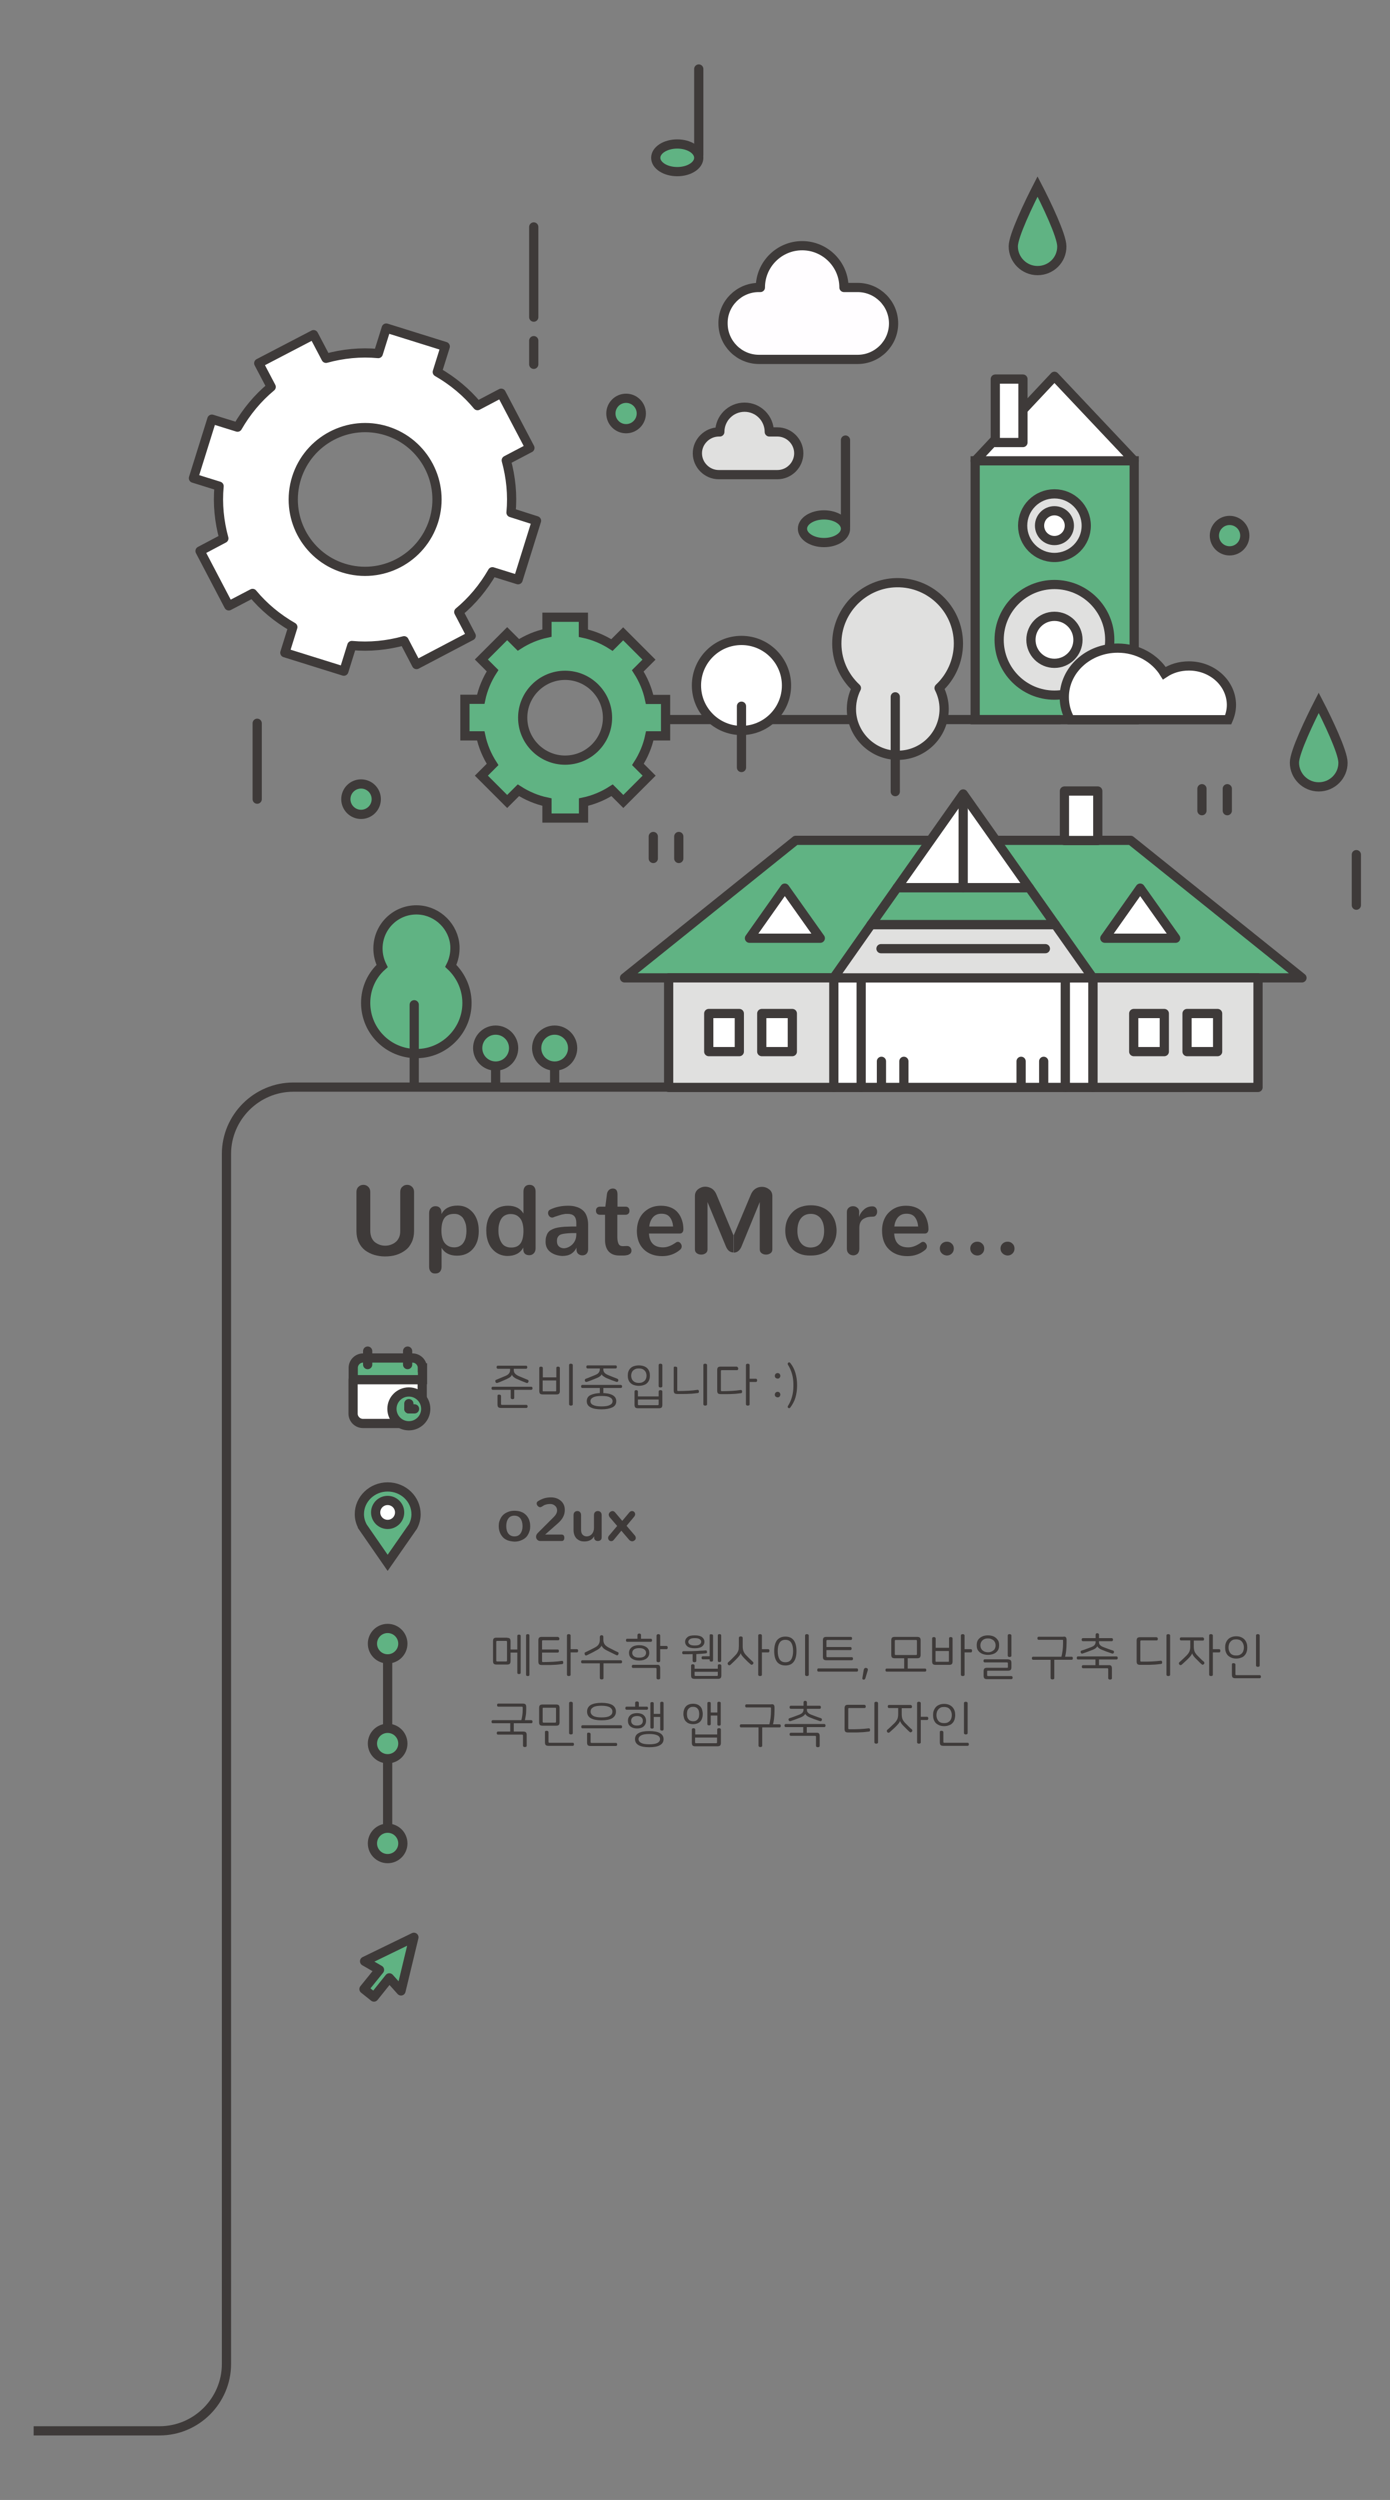 <?xml version="1.0" encoding="utf-8"?>
<!-- Generator: Adobe Illustrator 19.0.0, SVG Export Plug-In . SVG Version: 6.00 Build 0)  -->
<svg version="1.1" id="Layer_1" xmlns="http://www.w3.org/2000/svg" xmlns:xlink="http://www.w3.org/1999/xlink" x="0px" y="0px"
	 viewBox="154 -393.1 904.7 1627" style="enable-background:new 154 -393.1 904.7 1627;" xml:space="preserve">
<rect x="154" y="-393.1" width="904.7" height="1627" fill="#808080" stroke="none"/>
<style type="text/css">
	.st0{enable-background:new    ;}
	.st1{fill:#3E3A39;}
	.st2{fill:#60B383;stroke:#3E3A39;stroke-width:6;stroke-miterlimit:10;}
	.st3{fill:none;stroke:#3E3A39;stroke-width:6;stroke-linecap:round;stroke-linejoin:round;stroke-miterlimit:10;}
	.st4{fill:none;stroke:#3E3A39;stroke-width:6;stroke-linecap:round;stroke-miterlimit:10;}
	.st5{fill:none;stroke:#3E3A39;stroke-width:6;stroke-miterlimit:10;}
	.st6{fill:#FFFFFF;stroke:#3E3A39;stroke-width:6;stroke-miterlimit:10;}
	.st7{fill:#FFFFFF;stroke:#3E3A39;stroke-width:6;stroke-linecap:round;stroke-linejoin:round;stroke-miterlimit:10;}
	.st8{fill:#60B383;stroke:#3E3A39;stroke-width:6;stroke-linecap:round;stroke-linejoin:round;stroke-miterlimit:10;}
	.st9{fill:#FFFDFF;stroke:#3E3A39;stroke-width:6;stroke-linecap:round;stroke-linejoin:round;stroke-miterlimit:10;}
	.st10{fill:#E0E0DF;stroke:#3E3A39;stroke-width:6;stroke-linecap:round;stroke-linejoin:round;stroke-miterlimit:10;}
</style>
<g>
	<g class="st0">
		<path class="st1" d="M484.2,609.3c-1.3-0.6-2.4-1.3-3.2-2.3s-1.4-2-1.8-3.2c-0.4-1.2-0.6-2.4-0.6-3.7c0-1,0.1-2,0.4-3
			s0.7-1.9,1.2-2.7s1.2-1.6,2-2.2c0.8-0.6,1.8-1.1,2.9-1.5c1.1-0.4,2.4-0.6,3.8-0.6c1.3,0,2.6,0.2,3.7,0.5c1.1,0.4,2.1,0.8,2.9,1.5
			c0.8,0.6,1.5,1.4,2,2.2c0.6,0.9,1,1.8,1.2,2.8c0.3,1,0.4,2,0.4,3.1c0,1-0.1,2-0.4,3s-0.7,1.9-1.2,2.7c-0.5,0.9-1.2,1.6-2,2.2
			c-0.8,0.6-1.8,1.1-2.9,1.5c-1.1,0.4-2.4,0.6-3.8,0.6C487.1,610.1,485.5,609.8,484.2,609.3z M492.7,605c0.9-1.2,1.4-2.8,1.4-4.9
			c0-2.1-0.5-3.8-1.4-5s-2.3-1.8-3.9-1.8c-1.7,0-3,0.6-3.9,1.8c-0.9,1.2-1.4,2.8-1.4,5c0,2.1,0.5,3.8,1.4,4.9s2.2,1.8,3.9,1.8
			C490.5,606.8,491.8,606.2,492.7,605z"/>
		<path class="st1" d="M517.1,598.3l-8.3,7.3h10.8c0.5,0,1,0.2,1.3,0.6c0.3,0.4,0.4,0.9,0.4,1.5s-0.1,1.1-0.4,1.5
			c-0.3,0.4-0.7,0.6-1.3,0.6h-13.9c-0.9,0-1.5-0.3-2-0.8c-0.5-0.5-0.8-1.2-0.8-1.9c0-1,0.4-1.8,1.1-2.5l10.1-10.1
			c1.7-1.6,2.5-3.1,2.5-4.6c0-1.2-0.4-2.2-1.3-3c-0.9-0.8-1.9-1.2-3.2-1.2c-0.7,0-1.4,0.1-2.1,0.2c-0.7,0.2-1.1,0.3-1.4,0.4
			c-0.3,0.1-0.8,0.4-1.4,0.8c-0.7,0.4-1,0.6-1.1,0.6c-0.2,0.1-0.4,0.1-0.6,0.1c-0.5,0-1-0.3-1.5-0.8s-0.7-1.1-0.7-1.6
			c0-0.7,0.3-1.2,1-1.6c1.3-0.8,2.6-1.4,3.9-1.8c1.3-0.4,2.8-0.6,4.4-0.6c2.7,0,4.8,0.8,6.5,2.3s2.5,3.5,2.5,5.7
			C521.7,592.7,520.2,595.6,517.1,598.3z"/>
		<path class="st1" d="M531.7,609.7c-0.8-0.3-1.6-0.8-2.2-1.3s-1.2-1.4-1.6-2.4c-0.4-1-0.6-2.1-0.6-3.3V593c0-0.9,0.2-1.5,0.7-2
			s1.1-0.7,1.8-0.7c0.7,0,1.3,0.2,1.7,0.7c0.5,0.5,0.7,1.1,0.7,2v9.6c0,1.3,0.3,2.4,1,3.1c0.7,0.7,1.6,1.1,2.6,1.1
			c1.3,0,2.5-0.5,3.4-1.5s1.4-2.4,1.4-4V593c0-0.9,0.2-1.5,0.7-2c0.5-0.5,1.1-0.7,1.8-0.7c0.7,0,1.3,0.2,1.8,0.7
			c0.5,0.5,0.7,1.1,0.7,2v14.4c0,0.8-0.2,1.4-0.7,1.8s-1.1,0.6-1.8,0.6c-0.7,0-1.3-0.2-1.7-0.6c-0.5-0.4-0.7-1-0.7-1.8v-0.7
			c-1.2,2.2-3.3,3.4-6.4,3.4C533.4,610.1,532.5,610,531.7,609.7z"/>
		<path class="st1" d="M563.2,608.7l-4.8-5.6l-4.8,5.8c-0.5,0.7-1.1,1-1.8,1c-0.5,0-1-0.2-1.4-0.6c-0.4-0.4-0.6-0.9-0.6-1.5
			c0-0.5,0.2-1,0.5-1.4l5.4-6.4l-4.9-5.7c-0.4-0.6-0.6-1.2-0.6-1.7c0-0.6,0.3-1.1,0.8-1.6c0.5-0.4,1.1-0.7,1.7-0.7
			c0.7,0,1.3,0.4,2,1.3l4.3,5.1l4.6-5.5c0.5-0.6,1.1-0.9,1.7-0.9c0.6,0,1.1,0.2,1.5,0.6c0.4,0.4,0.6,0.9,0.6,1.5
			c0,0.5-0.2,0.9-0.5,1.4l-5.1,6.1l5.4,6.3c0.4,0.5,0.6,1.1,0.6,1.6c0,0.6-0.2,1.1-0.7,1.5s-1,0.7-1.7,0.7
			C564.5,609.9,563.8,609.5,563.2,608.7z"/>
	</g>
	<g class="st0">
		<path class="st1" d="M484.1,672.8c0.8,0,1.4,0.2,1.7,0.5c0.3,0.3,0.5,0.9,0.5,1.7V688c0,0.8-0.2,1.4-0.5,1.7
			c-0.3,0.3-0.9,0.5-1.7,0.5h-7c-0.8,0-1.4-0.2-1.7-0.5c-0.3-0.3-0.5-0.9-0.5-1.7v-13.1c0-0.8,0.2-1.4,0.5-1.7
			c0.3-0.3,0.9-0.5,1.7-0.5H484.1z M477.6,674.8c-0.4,0-0.6,0.2-0.6,0.6v12.2c0,0.4,0.2,0.6,0.6,0.6h5.8c0.4,0,0.6-0.2,0.6-0.6
			v-12.2c0-0.4-0.2-0.6-0.6-0.6H477.6z M491.8,670.7c0.3,0,0.5,0.1,0.8,0.2c0.2,0.1,0.3,0.4,0.3,0.7v23.9c0,0.3-0.1,0.6-0.3,0.7
			c-0.2,0.1-0.5,0.2-0.8,0.2c-0.3,0-0.6-0.1-0.8-0.2s-0.3-0.4-0.3-0.7v-13.1h-5.5v-2h5.5v-8.8c0-0.3,0.1-0.6,0.3-0.7
			S491.6,670.7,491.8,670.7z M497.5,670.4c0.3,0,0.6,0.1,0.8,0.2c0.2,0.1,0.3,0.4,0.3,0.7v25.5c0,0.3-0.1,0.6-0.3,0.7
			c-0.2,0.1-0.5,0.2-0.8,0.2c-0.3,0-0.5-0.1-0.8-0.2c-0.2-0.1-0.3-0.4-0.3-0.7v-25.5c0-0.3,0.1-0.6,0.3-0.7S497.2,670.4,497.5,670.4
			z"/>
		<path class="st1" d="M517.9,672.7c0.1,0.2,0.2,0.4,0.2,0.7c0,0.3-0.1,0.5-0.2,0.7c-0.1,0.2-0.3,0.3-0.6,0.3h-9.9
			c-0.4,0-0.6,0.2-0.6,0.6v5.4h10.2c0.3,0,0.5,0.1,0.6,0.3c0.1,0.2,0.2,0.4,0.2,0.7s-0.1,0.5-0.2,0.7c-0.1,0.2-0.3,0.3-0.6,0.3
			h-10.2v5.6c0,0.4,0.2,0.6,0.6,0.6c2.4,0,4.5-0.1,6.5-0.2c2-0.1,3.9-0.3,5.8-0.6c0.3,0,0.5,0,0.6,0.2c0.2,0.2,0.3,0.4,0.3,0.7
			c0,0.3,0,0.6-0.1,0.8s-0.3,0.4-0.6,0.4c-0.8,0.1-1.7,0.2-2.6,0.3c-0.9,0.1-1.9,0.2-3,0.2c-1.1,0.1-2.3,0.1-3.5,0.1
			c-1.3,0-2.7,0-4.2,0c-0.8,0-1.4-0.2-1.7-0.5c-0.3-0.3-0.5-0.9-0.5-1.7v-13.9c0-0.8,0.2-1.4,0.5-1.7s0.9-0.5,1.7-0.5h10.6
			C517.5,672.4,517.7,672.5,517.9,672.7z M524.2,670.4c0.3,0,0.6,0.1,0.8,0.2s0.4,0.4,0.4,0.7v8.9h4.1c0.3,0,0.5,0.1,0.6,0.3
			c0.1,0.2,0.2,0.4,0.2,0.7c0,0.3-0.1,0.5-0.2,0.8c-0.1,0.2-0.3,0.3-0.6,0.3h-4.1v14.5c0,0.3-0.1,0.6-0.4,0.7
			c-0.2,0.1-0.5,0.2-0.8,0.2s-0.6-0.1-0.8-0.2c-0.2-0.1-0.4-0.4-0.4-0.7v-25.5c0-0.3,0.1-0.6,0.4-0.7
			C523.7,670.4,523.9,670.4,524.2,670.4z"/>
		<path class="st1" d="M558.7,687.7c0.1,0.2,0.2,0.4,0.2,0.7c0,0.3-0.1,0.5-0.2,0.7c-0.1,0.2-0.3,0.3-0.6,0.3h-11.3v9.6
			c0,0.3-0.1,0.6-0.4,0.7c-0.2,0.1-0.5,0.2-0.8,0.2c-0.3,0-0.6-0.1-0.8-0.2s-0.4-0.4-0.4-0.7v-9.6H533c-0.3,0-0.5-0.1-0.6-0.3
			c-0.1-0.2-0.2-0.4-0.2-0.7c0-0.3,0.1-0.5,0.2-0.7c0.1-0.2,0.3-0.3,0.6-0.3h25C558.3,687.4,558.5,687.5,558.7,687.7z M545.5,671.1
			c0.3,0,0.6,0.1,0.8,0.2c0.2,0.2,0.4,0.4,0.4,0.8v2c0,1.2,0.3,2.1,0.8,2.9c0.5,0.8,1.4,1.4,2.4,2c1.2,0.6,2.3,1.2,3.3,1.7
			s1.9,1,2.9,1.4c0.3,0.1,0.5,0.3,0.5,0.6c0,0.3,0,0.5-0.1,0.8c-0.1,0.3-0.3,0.4-0.5,0.6s-0.5,0.1-0.8,0c-2-1-4.1-2-6.1-3
			c-1.2-0.6-2.1-1.2-2.6-1.8s-0.9-1-1-1.5h0c-0.1,0.4-0.4,0.9-1,1.5c-0.5,0.6-1.4,1.2-2.6,1.8c-1,0.6-2,1.1-3,1.6c-1,0.5-2,1-3,1.5
			c-0.3,0.1-0.6,0.2-0.8,0c-0.3-0.1-0.4-0.3-0.5-0.6s-0.1-0.5-0.1-0.8c0-0.3,0.2-0.5,0.5-0.6c0.9-0.4,1.9-0.9,2.9-1.4
			c1-0.5,2.1-1.1,3.3-1.7c1.1-0.6,1.9-1.2,2.4-2c0.5-0.8,0.8-1.7,0.8-2.9v-2c0-0.3,0.1-0.6,0.4-0.8
			C544.9,671.2,545.2,671.1,545.5,671.1z"/>
		<path class="st1" d="M570,670c0.3,0,0.6,0.1,0.8,0.2c0.2,0.1,0.4,0.4,0.4,0.7v2.5h6.4c0.3,0,0.5,0.1,0.6,0.3
			c0.1,0.2,0.2,0.4,0.2,0.7c0,0.3-0.1,0.5-0.2,0.7s-0.3,0.3-0.6,0.3h-15.4c-0.3,0-0.5-0.1-0.6-0.3s-0.2-0.4-0.2-0.7
			c0-0.3,0.1-0.5,0.2-0.7c0.1-0.2,0.3-0.3,0.6-0.3h6.7V671c0-0.3,0.1-0.6,0.4-0.7C569.4,670.1,569.7,670,570,670z M570,677.6
			c2.1,0,3.7,0.5,4.9,1.4c1.2,0.9,1.7,2.1,1.7,3.6s-0.6,2.7-1.7,3.6c-1.2,0.9-2.8,1.4-4.9,1.4s-3.7-0.5-4.9-1.4
			c-1.2-0.9-1.7-2.1-1.7-3.6s0.6-2.7,1.7-3.6C566.2,678.1,567.9,677.6,570,677.6z M583.2,690.8c0.3,0.3,0.5,0.9,0.5,1.7v6.5
			c0,0.3-0.1,0.6-0.4,0.7s-0.5,0.2-0.8,0.2s-0.6-0.1-0.8-0.2c-0.2-0.1-0.4-0.4-0.4-0.7v-6c0-0.4-0.2-0.6-0.6-0.6h-14.7
			c-0.3,0-0.5-0.1-0.6-0.3c-0.1-0.2-0.2-0.4-0.2-0.7c0-0.3,0.1-0.5,0.2-0.7s0.3-0.3,0.6-0.3h15.4
			C582.3,690.3,582.9,690.4,583.2,690.8z M570,679.5c-1.5,0-2.6,0.3-3.3,0.8c-0.8,0.6-1.2,1.3-1.2,2.3s0.4,1.7,1.2,2.3
			c0.8,0.6,1.9,0.8,3.3,0.8c1.5,0,2.6-0.3,3.3-0.8s1.2-1.3,1.2-2.3s-0.4-1.7-1.2-2.3S571.4,679.5,570,679.5z M582.5,670.4
			c0.3,0,0.6,0.1,0.8,0.2s0.4,0.4,0.4,0.7v6.8h4.1c0.3,0,0.5,0.1,0.6,0.3c0.1,0.2,0.2,0.5,0.2,0.8c0,0.3-0.1,0.5-0.2,0.7
			c-0.1,0.2-0.3,0.3-0.6,0.3h-4.1v7.6c0,0.3-0.1,0.6-0.4,0.7c-0.2,0.1-0.5,0.2-0.8,0.2s-0.6-0.1-0.8-0.2c-0.2-0.1-0.4-0.4-0.4-0.7
			v-16.4c0-0.3,0.1-0.6,0.4-0.7C581.9,670.4,582.2,670.4,582.5,670.4z"/>
		<path class="st1" d="M613.3,681c0.3,0,0.5,0,0.6,0.2s0.2,0.4,0.3,0.7c0,0.3,0,0.5-0.2,0.7c-0.1,0.2-0.3,0.3-0.5,0.3
			c-0.9,0.1-1.9,0.2-3,0.3c-1.1,0.1-2.2,0.1-3.3,0.2v4.4c0,0.3-0.1,0.6-0.4,0.7c-0.2,0.1-0.5,0.2-0.8,0.2s-0.6-0.1-0.8-0.2
			c-0.2-0.1-0.4-0.4-0.4-0.7v-4.4c-1,0-2,0.1-3,0.1s-2,0-3,0c-0.3,0-0.5-0.1-0.6-0.3s-0.2-0.4-0.2-0.7s0.1-0.5,0.2-0.7
			c0.1-0.2,0.3-0.3,0.6-0.3c1.1,0,2.3,0,3.5,0c1.2,0,2.5,0,3.7-0.1c1.2,0,2.5-0.1,3.7-0.2C611,681.2,612.2,681.1,613.3,681z
			 M606.2,671.2c2.2,0,3.8,0.4,4.8,1.2c1,0.8,1.5,1.8,1.5,3c0,1.2-0.5,2.2-1.5,3c-1,0.8-2.6,1.2-4.8,1.2s-3.8-0.4-4.8-1.2
			c-1-0.8-1.5-1.8-1.5-3c0-1.2,0.5-2.2,1.5-3C602.4,671.5,604,671.2,606.2,671.2z M606.2,673c-1.5,0-2.6,0.2-3.2,0.7
			c-0.6,0.5-1,1-1,1.7c0,0.7,0.3,1.2,1,1.7c0.6,0.5,1.7,0.7,3.2,0.7c1.5,0,2.6-0.2,3.2-0.7c0.6-0.5,1-1,1-1.7c0-0.7-0.3-1.2-1-1.7
			C608.8,673.2,607.7,673,606.2,673z M604.9,690c0.3,0,0.6,0.1,0.8,0.2c0.2,0.2,0.4,0.4,0.4,0.7v2h15.1v-2c0-0.3,0.1-0.6,0.3-0.7
			c0.2-0.1,0.5-0.2,0.8-0.2s0.6,0.1,0.8,0.2c0.2,0.2,0.4,0.4,0.4,0.7v6.4c0,0.8-0.2,1.4-0.5,1.7c-0.3,0.3-0.9,0.5-1.7,0.5H606
			c-0.8,0-1.4-0.2-1.7-0.5c-0.3-0.3-0.5-0.9-0.5-1.7v-6.4c0-0.3,0.1-0.6,0.4-0.7C604.3,690.1,604.6,690,604.9,690z M606.1,697.1
			c0,0.3,0.2,0.5,0.5,0.5h14.1c0.3,0,0.5-0.2,0.5-0.5v-2.2h-15.1V697.1z M617,670.5c0.3,0,0.5,0.1,0.8,0.2c0.2,0.1,0.3,0.4,0.3,0.7
			v16c0,0.3-0.1,0.5-0.3,0.7c-0.2,0.1-0.5,0.2-0.8,0.2s-0.6-0.1-0.8-0.2c-0.2-0.1-0.3-0.4-0.3-0.7v-0.6h-4.5c-0.3,0-0.4-0.1-0.6-0.3
			c-0.1-0.2-0.2-0.4-0.2-0.7c0-0.3,0.1-0.5,0.2-0.7s0.3-0.3,0.6-0.3h4.5v-13.6c0-0.3,0.1-0.6,0.3-0.7
			C616.5,670.6,616.7,670.5,617,670.5z M622.3,670.4c0.3,0,0.6,0.1,0.8,0.2c0.2,0.1,0.3,0.4,0.3,0.7v16.4c0,0.3-0.1,0.5-0.3,0.7
			c-0.2,0.1-0.5,0.2-0.8,0.2s-0.6-0.1-0.8-0.2c-0.2-0.1-0.3-0.4-0.3-0.7v-16.4c0-0.3,0.1-0.6,0.3-0.7
			C621.8,670.4,622.1,670.4,622.3,670.4z"/>
		<path class="st1" d="M636.2,671.9c0.3,0,0.6,0.1,0.8,0.2s0.4,0.4,0.4,0.8v5.1c0,0.7,0,1.3,0.1,1.9s0.2,1.1,0.4,1.6
			c0.2,0.5,0.5,1,0.8,1.5c0.3,0.5,0.8,1,1.3,1.5c1.4,1.5,2.8,2.8,4.1,4c0.2,0.2,0.3,0.4,0.3,0.7s-0.2,0.5-0.4,0.8
			c-0.2,0.2-0.4,0.3-0.7,0.3c-0.3,0.1-0.5,0-0.8-0.3c-0.6-0.5-1.2-1.1-1.8-1.6c-0.6-0.6-1.2-1.2-2-2c-0.5-0.5-0.9-1-1.2-1.3
			c-0.3-0.4-0.6-0.7-0.8-1c-0.2-0.3-0.3-0.5-0.4-0.8c-0.1-0.2-0.2-0.4-0.2-0.6h0c0,0.2-0.1,0.4-0.2,0.6c-0.1,0.2-0.2,0.5-0.4,0.8
			c-0.2,0.3-0.5,0.6-0.8,1c-0.3,0.4-0.7,0.8-1.2,1.3c-0.7,0.7-1.3,1.4-2,2c-0.7,0.6-1.3,1.3-2.1,2c-0.3,0.2-0.5,0.3-0.8,0.3
			c-0.3-0.1-0.5-0.2-0.7-0.4c-0.2-0.2-0.3-0.5-0.3-0.8c0-0.3,0.1-0.5,0.3-0.7c1.6-1.4,3-2.9,4.4-4.3c0.5-0.5,0.9-1,1.3-1.5
			c0.3-0.5,0.6-1,0.8-1.5c0.2-0.5,0.4-1,0.4-1.6s0.1-1.2,0.1-1.9v-5.1c0-0.4,0.1-0.6,0.4-0.8S635.9,671.9,636.2,671.9z M648.7,670.4
			c0.3,0,0.6,0.1,0.8,0.2s0.4,0.4,0.4,0.7v8.9h4.1c0.3,0,0.5,0.1,0.6,0.3c0.1,0.2,0.2,0.4,0.2,0.7c0,0.3-0.1,0.5-0.2,0.8
			c-0.1,0.2-0.3,0.3-0.6,0.3h-4.1v14.5c0,0.3-0.1,0.6-0.4,0.7c-0.2,0.1-0.5,0.2-0.8,0.2s-0.6-0.1-0.8-0.2c-0.2-0.1-0.4-0.4-0.4-0.7
			v-25.5c0-0.3,0.1-0.6,0.4-0.7S648.4,670.4,648.7,670.4z"/>
		<path class="st1" d="M665.2,672c2.4,0,4.2,0.8,5.4,2.4c1.2,1.6,1.8,3.9,1.8,7c0,3.1-0.6,5.4-1.8,7c-1.2,1.6-3,2.4-5.4,2.4
			s-4.2-0.8-5.5-2.4c-1.2-1.6-1.8-3.9-1.8-7c0-3,0.6-5.4,1.8-7C661,672.8,662.8,672,665.2,672z M665.2,674.1c-1.7,0-3,0.6-3.8,1.9
			c-0.8,1.3-1.2,3.1-1.2,5.4c0,2.3,0.4,4.1,1.2,5.4c0.8,1.3,2.1,1.9,3.8,1.9s3-0.6,3.8-1.9c0.8-1.3,1.2-3.1,1.2-5.4
			c0-2.3-0.4-4.1-1.2-5.4C668.2,674.8,667,674.1,665.2,674.1z M679.2,670.4c0.3,0,0.6,0.1,0.8,0.2s0.4,0.4,0.4,0.7v25.5
			c0,0.3-0.1,0.6-0.4,0.7c-0.2,0.1-0.5,0.2-0.8,0.2s-0.6-0.1-0.8-0.2c-0.2-0.1-0.4-0.4-0.4-0.7v-25.5c0-0.3,0.1-0.6,0.4-0.7
			C678.6,670.4,678.9,670.4,679.2,670.4z"/>
		<path class="st1" d="M712.3,693c0.1,0.2,0.2,0.5,0.2,0.8c0,0.3-0.1,0.5-0.2,0.7c-0.1,0.2-0.3,0.3-0.6,0.3h-25
			c-0.3,0-0.5-0.1-0.6-0.3c-0.1-0.2-0.2-0.4-0.2-0.7c0-0.3,0.1-0.5,0.2-0.8c0.1-0.2,0.3-0.3,0.6-0.3h25
			C711.9,692.7,712.1,692.8,712.3,693z M708.4,672.5c0.1,0.2,0.2,0.4,0.2,0.7s-0.1,0.5-0.2,0.7c-0.1,0.2-0.3,0.3-0.6,0.3h-15.3
			c-0.4,0-0.6,0.2-0.6,0.6v4h15.6c0.3,0,0.5,0.1,0.6,0.3c0.1,0.2,0.2,0.4,0.2,0.7c0,0.3-0.1,0.5-0.2,0.7c-0.1,0.2-0.3,0.3-0.6,0.3
			h-15.6v4c0,0.4,0.2,0.6,0.6,0.6h15.9c0.3,0,0.5,0.1,0.6,0.3c0.1,0.2,0.2,0.4,0.2,0.7s-0.1,0.5-0.2,0.7c-0.1,0.2-0.3,0.3-0.6,0.3
			h-16.6c-0.8,0-1.4-0.2-1.7-0.5c-0.3-0.3-0.5-0.9-0.5-1.7v-10.8c0-0.8,0.2-1.4,0.5-1.7c0.3-0.3,0.9-0.5,1.7-0.5h16
			C708.1,672.2,708.3,672.3,708.4,672.5z"/>
		<path class="st1" d="M717.8,692.4c0.4,0.1,0.7,0.2,0.9,0.5c0.2,0.3,0.2,0.6,0.1,1.1l-1.6,5.2c-0.1,0.3-0.3,0.5-0.5,0.7
			c-0.2,0.1-0.5,0.2-0.7,0.1c-0.6-0.1-0.8-0.4-0.7-1.1l0.9-5.4c0.1-0.4,0.3-0.8,0.6-0.9C717,692.4,717.4,692.3,717.8,692.4z"/>
		<path class="st1" d="M744.8,692.8h11.3c0.3,0,0.5,0.1,0.6,0.3s0.2,0.4,0.2,0.7c0,0.3-0.1,0.5-0.2,0.7c-0.1,0.2-0.3,0.3-0.6,0.3
			h-25c-0.3,0-0.5-0.1-0.6-0.3c-0.1-0.2-0.2-0.4-0.2-0.7c0-0.3,0.1-0.5,0.2-0.7s0.3-0.3,0.6-0.3h11.4v-7.8h2.3V692.8z M751,672.2
			c0.8,0,1.4,0.2,1.7,0.5c0.3,0.3,0.5,0.9,0.5,1.7v9.5c0,0.8-0.2,1.4-0.5,1.7c-0.3,0.3-0.9,0.5-1.7,0.5h-14.7
			c-0.8,0-1.4-0.2-1.7-0.5c-0.3-0.3-0.5-0.9-0.5-1.7v-9.5c0-0.8,0.2-1.4,0.5-1.7c0.3-0.3,0.9-0.5,1.7-0.5H751z M737,674.2
			c-0.4,0-0.6,0.2-0.6,0.6v8.6c0,0.4,0.2,0.6,0.6,0.6h13.2c0.4,0,0.6-0.2,0.6-0.6v-8.6c0-0.4-0.2-0.6-0.6-0.6H737z"/>
		<path class="st1" d="M761.8,672.3c0.3,0,0.6,0.1,0.8,0.2c0.2,0.1,0.4,0.4,0.4,0.7v6.1h8.7v-6.1c0-0.3,0.1-0.6,0.3-0.7
			s0.5-0.2,0.8-0.2s0.6,0.1,0.8,0.2c0.2,0.1,0.4,0.4,0.4,0.7v15c0,0.8-0.2,1.4-0.5,1.7c-0.3,0.3-0.9,0.5-1.7,0.5h-8.9
			c-0.8,0-1.4-0.2-1.7-0.5c-0.3-0.3-0.5-0.9-0.5-1.7v-15c0-0.3,0.1-0.6,0.4-0.7S761.5,672.3,761.8,672.3z M762.9,687.8
			c0,0.2,0,0.4,0.1,0.5c0.1,0.1,0.2,0.1,0.5,0.1h7.5c0.2,0,0.4,0,0.5-0.1c0.1-0.1,0.1-0.2,0.1-0.5v-6.4h-8.7V687.8z M780.6,670.4
			c0.3,0,0.6,0.1,0.8,0.2c0.2,0.1,0.4,0.4,0.4,0.7v8.9h4.1c0.3,0,0.5,0.1,0.6,0.3c0.1,0.2,0.2,0.4,0.2,0.7c0,0.3-0.1,0.5-0.2,0.8
			c-0.1,0.2-0.3,0.3-0.6,0.3h-4.1v14.5c0,0.3-0.1,0.6-0.4,0.7c-0.2,0.1-0.5,0.2-0.8,0.2c-0.3,0-0.6-0.1-0.8-0.2
			c-0.2-0.1-0.4-0.4-0.4-0.7v-25.5c0-0.3,0.1-0.6,0.4-0.7S780.3,670.4,780.6,670.4z"/>
		<path class="st1" d="M797,671.2c1.2,0,2.3,0.2,3.2,0.5c0.9,0.3,1.6,0.8,2.3,1.4c0.6,0.6,1.1,1.3,1.4,2c0.3,0.8,0.4,1.6,0.4,2.5
			c0,0.9-0.1,1.7-0.4,2.5c-0.3,0.8-0.8,1.5-1.4,2c-0.6,0.6-1.4,1-2.3,1.3c-0.9,0.3-2,0.5-3.2,0.5c-1.2,0-2.3-0.2-3.2-0.5
			c-0.9-0.3-1.6-0.8-2.3-1.3c-0.6-0.6-1.1-1.2-1.4-2c-0.3-0.8-0.4-1.6-0.4-2.5c0-0.9,0.1-1.7,0.4-2.5c0.3-0.8,0.8-1.5,1.4-2
			c0.6-0.6,1.4-1,2.3-1.4C794.8,671.4,795.8,671.2,797,671.2z M797,673.2c-0.9,0-1.6,0.1-2.2,0.4c-0.6,0.2-1.1,0.6-1.5,1
			c-0.4,0.4-0.7,0.9-0.9,1.4c-0.2,0.5-0.3,1.1-0.3,1.7s0.1,1.2,0.3,1.7c0.2,0.5,0.5,1,0.9,1.4s0.9,0.7,1.5,1
			c0.6,0.2,1.4,0.4,2.2,0.4c0.9,0,1.6-0.1,2.2-0.4c0.6-0.2,1.1-0.6,1.6-1s0.7-0.9,0.9-1.4c0.2-0.5,0.3-1.1,0.3-1.7s-0.1-1.2-0.3-1.7
			c-0.2-0.5-0.5-1-0.9-1.4c-0.4-0.4-0.9-0.7-1.6-1C798.6,673.3,797.9,673.2,797,673.2z M811.8,687.4c0.3,0.3,0.5,0.9,0.5,1.7v2.9
			c0,0.8-0.2,1.4-0.5,1.7c-0.3,0.3-0.9,0.5-1.7,0.5h-13c-0.2,0-0.4,0-0.5,0.1c-0.1,0.1-0.1,0.2-0.1,0.5v2.3c0,0.4,0.2,0.6,0.6,0.6
			h15.2c0.3,0,0.4,0.1,0.6,0.3c0.1,0.2,0.2,0.4,0.2,0.7s-0.1,0.5-0.2,0.7s-0.3,0.3-0.6,0.3h-15.9c-0.8,0-1.4-0.2-1.7-0.5
			c-0.3-0.3-0.5-0.9-0.5-1.7v-3c0-0.8,0.2-1.4,0.5-1.7c0.3-0.3,0.9-0.5,1.7-0.5h13c0.2,0,0.4,0,0.5-0.1c0.1-0.1,0.1-0.2,0.1-0.5
			v-2.3c0-0.4-0.2-0.6-0.6-0.6h-14.5c-0.3,0-0.4-0.1-0.6-0.3c-0.1-0.2-0.2-0.4-0.2-0.7c0-0.3,0.1-0.5,0.2-0.7
			c0.1-0.2,0.3-0.3,0.6-0.3h15.2C810.9,686.9,811.5,687.1,811.8,687.4z M811.1,670.4c0.3,0,0.6,0.1,0.8,0.2s0.4,0.4,0.4,0.7v13.1
			c0,0.3-0.1,0.6-0.4,0.7s-0.5,0.2-0.8,0.2c-0.3,0-0.6-0.1-0.8-0.2c-0.2-0.1-0.4-0.4-0.4-0.7v-13.1c0-0.3,0.1-0.6,0.4-0.7
			C810.5,670.4,810.8,670.4,811.1,670.4z"/>
		<path class="st1" d="M852.1,685.4c0.1,0.2,0.2,0.4,0.2,0.7c0,0.3-0.1,0.5-0.2,0.7c-0.1,0.2-0.3,0.3-0.6,0.3h-11.3V699
			c0,0.3-0.1,0.6-0.4,0.7s-0.5,0.2-0.8,0.2s-0.6-0.1-0.8-0.2s-0.4-0.4-0.4-0.7v-11.9h-11.4c-0.3,0-0.5-0.1-0.6-0.3
			c-0.1-0.2-0.2-0.4-0.2-0.7c0-0.3,0.1-0.5,0.2-0.7c0.1-0.2,0.3-0.3,0.6-0.3h25C851.8,685.1,852,685.2,852.1,685.4z M847.7,672.4
			c0.3,0.3,0.5,0.9,0.5,1.7v1.9c0,1.9-0.1,3.7-0.3,5.4c-0.2,1.7-0.5,3.3-1,4.8l-2.2-0.4c0.4-1.6,0.7-3.2,0.9-4.7
			c0.2-1.6,0.3-3.2,0.3-4.9v-1.5c0-0.2,0-0.4-0.1-0.5c-0.1-0.1-0.2-0.1-0.5-0.1H830c-0.3,0-0.5-0.1-0.6-0.3
			c-0.1-0.2-0.2-0.4-0.2-0.7c0-0.3,0.1-0.5,0.2-0.7c0.1-0.2,0.3-0.3,0.6-0.3H846C846.9,671.9,847.4,672.1,847.7,672.4z"/>
		<path class="st1" d="M881.3,685.2c0.1,0.2,0.2,0.4,0.2,0.7s-0.1,0.5-0.2,0.7c-0.1,0.2-0.3,0.3-0.6,0.3h-11.4v4.8h-2.3v-4.8h-11.4
			c-0.3,0-0.5-0.1-0.6-0.3c-0.1-0.2-0.2-0.4-0.2-0.7s0.1-0.5,0.2-0.7s0.3-0.3,0.6-0.3h25.1C880.9,684.9,881.1,685,881.3,685.2z
			 M868.1,669.8c0.3,0,0.6,0.1,0.8,0.2c0.2,0.2,0.4,0.4,0.4,0.8v2.2h8.3c0.3,0,0.4,0.1,0.6,0.3c0.1,0.2,0.2,0.4,0.2,0.7
			c0,0.3-0.1,0.5-0.2,0.7c-0.1,0.2-0.3,0.3-0.6,0.3h-8.3v0.6c0,0.8,0.2,1.4,0.7,1.9c0.4,0.5,1.2,1,2.3,1.4c1.1,0.4,2.2,0.8,3.2,1.2
			c1,0.4,2,0.7,2.9,1c0.3,0.1,0.5,0.3,0.6,0.5c0.1,0.3,0.1,0.5,0,0.8c-0.1,0.3-0.3,0.4-0.5,0.6c-0.2,0.1-0.5,0.1-0.8,0
			c-0.9-0.3-1.7-0.6-2.6-0.9c-0.8-0.3-1.8-0.6-2.9-1.1c-1.4-0.5-2.4-1-3-1.5s-0.9-0.9-1-1.3h0c-0.1,0.4-0.5,0.9-1,1.3
			c-0.6,0.5-1.6,1-3,1.5c-1.1,0.4-2.1,0.8-2.9,1.1c-0.9,0.3-1.7,0.6-2.6,0.9c-0.3,0.1-0.6,0.1-0.8,0s-0.4-0.3-0.5-0.6
			c-0.1-0.3-0.1-0.5,0-0.8c0.1-0.3,0.3-0.4,0.6-0.5c0.9-0.3,1.9-0.6,2.9-1c1-0.4,2.1-0.8,3.2-1.2c1.1-0.4,1.9-0.9,2.3-1.4
			c0.4-0.5,0.7-1.2,0.7-1.9V675h-8.3c-0.3,0-0.4-0.1-0.6-0.3c-0.1-0.2-0.2-0.4-0.2-0.7c0-0.3,0.1-0.5,0.2-0.7
			c0.1-0.2,0.3-0.3,0.6-0.3h8.3v-2.2c0-0.3,0.1-0.6,0.4-0.8C867.5,669.9,867.8,669.8,868.1,669.8z M877.2,691
			c0.3,0.3,0.5,0.9,0.5,1.7v6.4c0,0.3-0.1,0.6-0.4,0.7c-0.2,0.1-0.5,0.2-0.8,0.2c-0.3,0-0.6-0.1-0.8-0.2c-0.2-0.1-0.4-0.4-0.4-0.7
			v-5.9c0-0.4-0.2-0.6-0.6-0.6h-15.8c-0.3,0-0.4-0.1-0.6-0.3c-0.1-0.2-0.2-0.4-0.2-0.7c0-0.3,0.1-0.5,0.2-0.7
			c0.1-0.2,0.3-0.3,0.6-0.3h16.5C876.3,690.5,876.8,690.7,877.2,691z"/>
		<path class="st1" d="M907.4,672.8c0.1,0.2,0.2,0.4,0.2,0.7c0,0.3-0.1,0.5-0.2,0.7c-0.1,0.2-0.3,0.3-0.6,0.3h-10
			c-0.4,0-0.6,0.2-0.6,0.6v12.6c0,0.4,0.2,0.6,0.6,0.6c1.3,0,2.4,0,3.6,0s2.2-0.1,3.2-0.1c1-0.1,2-0.1,3-0.2c1-0.1,1.9-0.2,2.9-0.3
			c0.3,0,0.5,0,0.6,0.2s0.3,0.4,0.3,0.7c0,0.3,0,0.6-0.1,0.8s-0.3,0.4-0.6,0.4c-0.8,0.1-1.7,0.2-2.6,0.3c-0.9,0.1-1.9,0.2-3.1,0.2
			c-1.1,0.1-2.3,0.1-3.6,0.1s-2.8,0-4.4,0c-0.8,0-1.4-0.2-1.7-0.5c-0.3-0.3-0.5-0.9-0.5-1.7v-13.6c0-0.8,0.2-1.4,0.5-1.7
			c0.3-0.3,0.9-0.5,1.7-0.5h10.7C907.1,672.5,907.3,672.6,907.4,672.8z M914.4,670.4c0.3,0,0.6,0.1,0.8,0.2s0.4,0.4,0.4,0.7v25.5
			c0,0.3-0.1,0.6-0.4,0.7c-0.2,0.1-0.5,0.2-0.8,0.2c-0.3,0-0.6-0.1-0.8-0.2c-0.2-0.1-0.4-0.4-0.4-0.7v-25.5c0-0.3,0.1-0.6,0.4-0.7
			C913.9,670.4,914.1,670.4,914.4,670.4z"/>
		<path class="st1" d="M937.5,672.9c0.1,0.2,0.2,0.4,0.2,0.7c0,0.3-0.1,0.5-0.2,0.7s-0.3,0.3-0.6,0.3h-5.9v3.6c0,0.7,0,1.3,0.1,1.9
			c0.1,0.6,0.2,1.1,0.4,1.6c0.2,0.5,0.5,1,0.8,1.4c0.3,0.5,0.8,1,1.3,1.5c0.7,0.7,1.4,1.4,2.1,2.1s1.3,1.3,1.9,1.7
			c0.2,0.2,0.3,0.5,0.3,0.8c0,0.3-0.1,0.5-0.3,0.7c-0.2,0.2-0.5,0.3-0.7,0.4c-0.3,0.1-0.5,0-0.8-0.3c-0.5-0.4-1.1-1-1.7-1.6
			s-1.3-1.3-2-2c-0.5-0.5-0.9-0.9-1.2-1.3c-0.3-0.4-0.6-0.7-0.7-1c-0.2-0.3-0.3-0.5-0.4-0.7c-0.1-0.2-0.1-0.4-0.2-0.6h0
			c0,0.2-0.1,0.4-0.2,0.6c-0.1,0.2-0.2,0.4-0.4,0.7c-0.2,0.3-0.4,0.6-0.8,1c-0.3,0.4-0.7,0.8-1.2,1.3c-0.7,0.7-1.4,1.4-2.1,2
			s-1.4,1.3-2.1,1.9c-0.3,0.2-0.5,0.3-0.8,0.3c-0.3-0.1-0.5-0.2-0.7-0.4c-0.2-0.2-0.3-0.5-0.3-0.8c0-0.3,0.1-0.5,0.3-0.7
			c0.8-0.7,1.6-1.4,2.3-2.1c0.7-0.7,1.5-1.4,2.2-2.1c0.5-0.5,0.9-1,1.3-1.5c0.3-0.5,0.6-0.9,0.8-1.4c0.2-0.5,0.3-1,0.4-1.6
			c0.1-0.6,0.1-1.2,0.1-1.9v-3.6h-6c-0.3,0-0.5-0.1-0.6-0.3c-0.1-0.2-0.2-0.4-0.2-0.7c0-0.3,0.1-0.5,0.2-0.7
			c0.1-0.2,0.3-0.3,0.6-0.3h14.3C937.1,672.7,937.3,672.8,937.5,672.9z M942.2,670.4c0.3,0,0.6,0.1,0.8,0.2s0.4,0.4,0.4,0.7v8.9h4.1
			c0.3,0,0.5,0.1,0.6,0.3c0.1,0.2,0.2,0.4,0.2,0.7c0,0.3-0.1,0.5-0.2,0.8c-0.1,0.2-0.3,0.3-0.6,0.3h-4.1v14.5c0,0.3-0.1,0.6-0.4,0.7
			c-0.2,0.1-0.5,0.2-0.8,0.2c-0.3,0-0.6-0.1-0.8-0.2c-0.2-0.1-0.4-0.4-0.4-0.7v-25.5c0-0.3,0.1-0.6,0.4-0.7
			C941.6,670.4,941.9,670.4,942.2,670.4z"/>
		<path class="st1" d="M958.6,671.8c1.2,0,2.3,0.2,3.2,0.6c0.9,0.4,1.7,0.9,2.3,1.6c0.6,0.7,1,1.4,1.3,2.3s0.4,1.8,0.4,2.8
			c0,1-0.1,1.9-0.4,2.8c-0.3,0.9-0.7,1.7-1.3,2.3c-0.6,0.7-1.3,1.2-2.3,1.5c-0.9,0.4-2,0.6-3.2,0.6c-1.2,0-2.3-0.2-3.2-0.6
			c-0.9-0.4-1.7-0.9-2.3-1.5c-0.6-0.7-1-1.4-1.3-2.3c-0.3-0.9-0.4-1.8-0.4-2.8c0-1,0.1-2,0.4-2.8c0.3-0.9,0.7-1.6,1.3-2.3
			c0.6-0.7,1.3-1.2,2.3-1.6C956.3,672,957.4,671.8,958.6,671.8z M958.6,673.8c-0.9,0-1.7,0.1-2.3,0.4c-0.6,0.3-1.1,0.7-1.5,1.2
			c-0.4,0.5-0.7,1-0.9,1.7c-0.2,0.6-0.3,1.3-0.3,2s0.1,1.4,0.3,2c0.2,0.6,0.5,1.2,0.9,1.7c0.4,0.5,0.9,0.9,1.5,1.1
			c0.6,0.3,1.4,0.4,2.3,0.4c0.9,0,1.7-0.1,2.3-0.4c0.6-0.3,1.1-0.7,1.5-1.1c0.4-0.5,0.7-1,0.9-1.7c0.2-0.6,0.3-1.3,0.3-2
			s-0.1-1.4-0.3-2c-0.2-0.6-0.5-1.2-0.9-1.7c-0.4-0.5-0.9-0.9-1.5-1.2C960.3,674,959.5,673.8,958.6,673.8z M956.9,689.3
			c0.3,0,0.6,0.1,0.8,0.2c0.2,0.1,0.4,0.4,0.4,0.7v6.3c0,0.4,0.2,0.6,0.6,0.6h15.2c0.3,0,0.5,0.1,0.6,0.3c0.1,0.2,0.2,0.4,0.2,0.7
			s-0.1,0.5-0.2,0.7c-0.1,0.2-0.3,0.3-0.6,0.3h-15.9c-0.8,0-1.4-0.2-1.7-0.5c-0.3-0.3-0.5-0.9-0.5-1.7v-6.8c0-0.3,0.1-0.6,0.4-0.7
			S956.6,689.3,956.9,689.3z M972.7,670.4c0.3,0,0.6,0.1,0.8,0.2c0.2,0.1,0.4,0.4,0.4,0.7v19.5c0,0.3-0.1,0.6-0.4,0.7
			c-0.2,0.1-0.5,0.2-0.8,0.2s-0.6-0.1-0.8-0.2c-0.2-0.1-0.4-0.4-0.4-0.7v-19.5c0-0.3,0.1-0.6,0.4-0.7
			C972.1,670.4,972.4,670.4,972.7,670.4z"/>
	</g>
	<g class="st0">
		<path class="st1" d="M500.4,726.7c0.1,0.2,0.2,0.4,0.2,0.7s-0.1,0.5-0.2,0.7s-0.3,0.3-0.6,0.3h-11.4v6.5h-2.3v-6.5h-11.4
			c-0.3,0-0.5-0.1-0.6-0.3c-0.1-0.2-0.2-0.4-0.2-0.7s0.1-0.5,0.2-0.7c0.1-0.2,0.3-0.3,0.6-0.3h25.1
			C500.1,726.4,500.3,726.5,500.4,726.7z M496.3,734.3c0.3,0.3,0.5,0.9,0.5,1.7v7c0,0.3-0.1,0.6-0.4,0.7c-0.2,0.1-0.5,0.2-0.8,0.2
			s-0.6-0.1-0.8-0.2c-0.2-0.1-0.4-0.4-0.4-0.7v-6.6c0-0.4-0.2-0.6-0.6-0.6h-15.7c-0.3,0-0.5-0.1-0.6-0.3c-0.1-0.2-0.2-0.4-0.2-0.7
			c0-0.3,0.1-0.5,0.2-0.7c0.1-0.2,0.3-0.3,0.6-0.3h16.4C495.4,733.8,496,734,496.3,734.3z M496,716.1c0.3,0.3,0.5,0.9,0.5,1.7v1.8
			c0,1.5-0.1,3-0.4,4.4c-0.2,1.4-0.5,2.7-0.9,3.7l-2.1-0.5c0.7-2.4,1.1-4.9,1.1-7.5v-1.5c0-0.4-0.2-0.6-0.6-0.6h-15.3
			c-0.3,0-0.5-0.1-0.6-0.3s-0.2-0.4-0.2-0.7c0-0.3,0.1-0.5,0.2-0.7c0.1-0.2,0.3-0.3,0.6-0.3h16C495.1,715.6,495.7,715.8,496,716.1z"
			/>
		<path class="st1" d="M516,716.2c0.8,0,1.4,0.2,1.7,0.5c0.3,0.3,0.5,0.9,0.5,1.7v9.4c0,0.8-0.2,1.4-0.5,1.7
			c-0.3,0.3-0.9,0.5-1.7,0.5h-8.9c-0.8,0-1.4-0.2-1.7-0.5c-0.3-0.3-0.5-0.9-0.5-1.7v-9.4c0-0.8,0.2-1.4,0.5-1.7
			c0.3-0.3,0.9-0.5,1.7-0.5H516z M507.8,718.3c-0.2,0-0.4,0-0.5,0.1c-0.1,0.1-0.1,0.2-0.1,0.5v8.5c0,0.4,0.2,0.6,0.6,0.6h7.5
			c0.4,0,0.6-0.2,0.6-0.6v-8.5c0-0.2,0-0.4-0.1-0.5c-0.1-0.1-0.2-0.1-0.5-0.1H507.8z M509.8,733.3c0.3,0,0.6,0.1,0.8,0.2
			c0.2,0.1,0.4,0.4,0.4,0.7v6.3c0,0.4,0.2,0.6,0.6,0.6h15.2c0.3,0,0.5,0.1,0.6,0.3c0.1,0.2,0.2,0.4,0.2,0.7s-0.1,0.5-0.2,0.7
			c-0.1,0.2-0.3,0.3-0.6,0.3h-15.9c-0.8,0-1.4-0.2-1.7-0.5c-0.3-0.3-0.5-0.9-0.5-1.7v-6.8c0-0.3,0.1-0.6,0.4-0.7
			C509.3,733.4,509.5,733.3,509.8,733.3z M525.6,714.4c0.3,0,0.6,0.1,0.8,0.2c0.2,0.1,0.4,0.4,0.4,0.7v19.5c0,0.3-0.1,0.6-0.4,0.7
			c-0.2,0.1-0.5,0.2-0.8,0.2c-0.3,0-0.6-0.1-0.8-0.2c-0.2-0.1-0.4-0.4-0.4-0.7v-19.5c0-0.3,0.1-0.6,0.4-0.7
			C525.1,714.4,525.3,714.4,525.6,714.4z"/>
		<path class="st1" d="M558.7,730c0.1,0.2,0.2,0.4,0.2,0.7c0,0.3-0.1,0.5-0.2,0.7c-0.1,0.2-0.3,0.3-0.6,0.3h-25
			c-0.3,0-0.5-0.1-0.6-0.3c-0.1-0.2-0.2-0.4-0.2-0.7c0-0.3,0.1-0.5,0.2-0.7c0.1-0.2,0.3-0.3,0.6-0.3h25
			C558.3,729.7,558.5,729.8,558.7,730z M537.2,734.5c0.3,0,0.6,0.1,0.8,0.2s0.4,0.4,0.4,0.7v5.2c0,0.4,0.2,0.6,0.6,0.6h15.9
			c0.3,0,0.5,0.1,0.6,0.3c0.1,0.2,0.2,0.4,0.2,0.7s-0.1,0.5-0.2,0.7s-0.3,0.3-0.6,0.3h-16.6c-0.8,0-1.4-0.2-1.7-0.5
			c-0.3-0.3-0.5-0.9-0.5-1.7v-5.7c0-0.3,0.1-0.6,0.4-0.7C536.6,734.6,536.8,734.5,537.2,734.5z M545.5,715.1c3.1,0,5.4,0.5,7,1.4
			c1.6,1,2.4,2.4,2.4,4.3c0,1.9-0.8,3.3-2.4,4.3c-1.6,1-4,1.4-7,1.4c-3.1,0-5.4-0.5-7-1.4c-1.6-0.9-2.4-2.4-2.4-4.3
			c0-1.9,0.8-3.3,2.4-4.3C540.1,715.6,542.5,715.1,545.5,715.1z M545.5,717c-2.5,0-4.3,0.3-5.4,1c-1.2,0.7-1.7,1.6-1.7,2.8
			c0,1.2,0.6,2.1,1.7,2.8c1.2,0.7,3,1,5.4,1c2.5,0,4.3-0.3,5.4-1c1.2-0.7,1.7-1.6,1.7-2.8c0-1.2-0.6-2.1-1.7-2.8
			C549.8,717.4,548,717,545.5,717z"/>
		<path class="st1" d="M568.6,714.2c0.3,0,0.6,0.1,0.8,0.2c0.2,0.1,0.4,0.4,0.4,0.7v2.5h5.2c0.3,0,0.5,0.1,0.6,0.3
			c0.1,0.2,0.2,0.4,0.2,0.7s-0.1,0.5-0.2,0.7c-0.1,0.2-0.3,0.3-0.6,0.3h-13.2c-0.3,0-0.5-0.1-0.6-0.3c-0.1-0.2-0.2-0.4-0.2-0.7
			s0.1-0.5,0.2-0.7c0.1-0.2,0.3-0.3,0.6-0.3h5.6v-2.5c0-0.3,0.1-0.6,0.4-0.7C568,714.3,568.3,714.2,568.6,714.2z M568.6,721.8
			c1.9,0,3.4,0.5,4.4,1.4s1.5,2.1,1.5,3.6c0,1.5-0.5,2.7-1.5,3.6c-1,0.9-2.5,1.4-4.4,1.4c-1.9,0-3.3-0.5-4.4-1.4
			c-1-0.9-1.5-2.1-1.5-3.6c0-1.5,0.5-2.7,1.5-3.6C565.2,722.3,566.7,721.8,568.6,721.8z M568.6,723.7c-1.2,0-2.1,0.3-2.8,0.8
			c-0.7,0.6-1,1.3-1,2.3s0.3,1.7,1,2.3c0.7,0.6,1.6,0.8,2.8,0.8s2.2-0.3,2.8-0.8c0.7-0.6,1-1.3,1-2.3s-0.3-1.7-1-2.3
			C570.7,723.9,569.8,723.7,568.6,723.7z M576.6,733.5c3,0,5.3,0.4,6.9,1.3s2.4,2.2,2.4,3.9c0,1.8-0.8,3.1-2.4,4s-3.9,1.3-6.9,1.3
			s-5.3-0.4-6.9-1.3c-1.6-0.9-2.4-2.2-2.4-4c0-1.7,0.8-3.1,2.4-3.9C571.2,733.9,573.5,733.5,576.6,733.5z M576.6,735.4
			c-2.4,0-4.2,0.3-5.3,0.9c-1.1,0.6-1.7,1.4-1.7,2.4c0,1.1,0.6,1.9,1.7,2.5c1.1,0.6,2.9,0.9,5.3,0.9s4.2-0.3,5.3-0.9
			c1.1-0.6,1.7-1.4,1.7-2.5c0-1-0.6-1.9-1.7-2.4C580.7,735.7,579,735.4,576.6,735.4z M584.8,714.4c0.3,0,0.6,0.1,0.8,0.2
			s0.3,0.4,0.3,0.7v17c0,0.3-0.1,0.5-0.3,0.7s-0.5,0.2-0.8,0.2c-0.3,0-0.5-0.1-0.8-0.2c-0.2-0.1-0.3-0.4-0.3-0.7v-8h-4.2v6.7
			c0,0.3-0.1,0.5-0.3,0.7c-0.2,0.1-0.5,0.2-0.8,0.2c-0.3,0-0.5-0.1-0.8-0.2c-0.2-0.1-0.3-0.4-0.3-0.7v-15.5c0-0.3,0.1-0.6,0.3-0.7
			c0.2-0.1,0.5-0.2,0.8-0.2c0.3,0,0.6,0.1,0.8,0.2c0.2,0.1,0.3,0.4,0.3,0.7v6.8h4.2v-7c0-0.3,0.1-0.6,0.3-0.7
			C584.3,714.4,584.6,714.4,584.8,714.4z"/>
		<path class="st1" d="M605.1,715.7c1.1,0,2,0.2,2.8,0.5c0.8,0.3,1.4,0.8,2,1.4c0.5,0.6,0.9,1.3,1.1,2.1c0.2,0.8,0.4,1.7,0.4,2.7
			c0,0.9-0.1,1.8-0.4,2.6c-0.2,0.8-0.6,1.5-1.1,2.1c-0.5,0.6-1.2,1.1-2,1.4c-0.8,0.3-1.7,0.5-2.8,0.5s-2-0.2-2.8-0.5
			c-0.8-0.3-1.4-0.8-2-1.4c-0.5-0.6-0.9-1.3-1.1-2.1c-0.2-0.8-0.4-1.7-0.4-2.6c0-1,0.1-1.8,0.4-2.7c0.2-0.8,0.6-1.5,1.1-2.1
			c0.5-0.6,1.2-1.1,2-1.4C603,715.9,604,715.7,605.1,715.7z M605.1,717.7c-0.7,0-1.4,0.1-1.9,0.4c-0.5,0.3-0.9,0.6-1.2,1
			s-0.6,0.9-0.7,1.5s-0.2,1.2-0.2,1.8s0.1,1.2,0.2,1.8c0.1,0.6,0.4,1.1,0.7,1.5c0.3,0.4,0.7,0.8,1.2,1s1.1,0.4,1.9,0.4
			s1.4-0.1,1.9-0.4c0.5-0.2,0.9-0.6,1.2-1c0.3-0.4,0.6-0.9,0.7-1.5c0.1-0.6,0.2-1.2,0.2-1.8s-0.1-1.2-0.2-1.8s-0.4-1.1-0.7-1.5
			c-0.3-0.4-0.7-0.8-1.2-1C606.4,717.8,605.8,717.7,605.1,717.7z M605.3,731.6c0.3,0,0.6,0.1,0.8,0.2c0.2,0.1,0.4,0.4,0.4,0.7v3.2
			h14.3v-3.2c0-0.3,0.1-0.6,0.4-0.7c0.2-0.1,0.5-0.2,0.8-0.2s0.6,0.1,0.8,0.2c0.2,0.1,0.4,0.4,0.4,0.7v8.7c0,0.8-0.2,1.4-0.5,1.7
			c-0.3,0.3-0.9,0.5-1.7,0.5h-14.5c-0.8,0-1.4-0.2-1.7-0.5c-0.3-0.3-0.5-0.9-0.5-1.7v-8.7c0-0.3,0.1-0.6,0.4-0.7
			S605,731.6,605.3,731.6z M606.4,740.8c0,0.4,0.2,0.6,0.6,0.6h13.1c0.4,0,0.6-0.2,0.6-0.6v-3.1h-14.3V740.8z M622,714.4
			c0.3,0,0.6,0.1,0.8,0.2c0.2,0.1,0.3,0.4,0.3,0.7v13.8c0,0.3-0.1,0.5-0.3,0.7c-0.2,0.1-0.5,0.2-0.8,0.2c-0.3,0-0.5-0.1-0.8-0.2
			c-0.2-0.1-0.3-0.4-0.3-0.7v-5.7h-4.3v5.5c0,0.3-0.1,0.5-0.3,0.7c-0.2,0.1-0.5,0.2-0.8,0.2c-0.3,0-0.5-0.1-0.8-0.2
			c-0.2-0.1-0.3-0.4-0.3-0.7v-13.5c0-0.3,0.1-0.6,0.3-0.7c0.2-0.1,0.5-0.2,0.8-0.2c0.3,0,0.6,0.1,0.8,0.2c0.2,0.1,0.3,0.4,0.3,0.7v6
			h4.3v-6.1c0-0.3,0.1-0.6,0.3-0.7C621.4,714.4,621.7,714.4,622,714.4z"/>
		<path class="st1" d="M662,729.4c0.1,0.2,0.2,0.4,0.2,0.7c0,0.3-0.1,0.5-0.2,0.7c-0.1,0.2-0.3,0.3-0.6,0.3h-11.3V743
			c0,0.3-0.1,0.6-0.4,0.7c-0.2,0.1-0.5,0.2-0.8,0.2s-0.6-0.1-0.8-0.2c-0.2-0.1-0.4-0.4-0.4-0.7v-11.9h-11.4c-0.3,0-0.5-0.1-0.6-0.3
			c-0.1-0.2-0.2-0.4-0.2-0.7c0-0.3,0.1-0.5,0.2-0.7c0.1-0.2,0.3-0.3,0.6-0.3h25C661.7,729.1,661.9,729.2,662,729.4z M657.6,716.4
			c0.3,0.3,0.5,0.9,0.5,1.7v1.9c0,1.9-0.1,3.7-0.3,5.4c-0.2,1.7-0.5,3.3-1,4.8l-2.2-0.4c0.4-1.6,0.7-3.2,0.9-4.7s0.3-3.2,0.3-4.9
			v-1.5c0-0.2,0-0.4-0.1-0.5c-0.1-0.1-0.2-0.1-0.5-0.1h-15.4c-0.3,0-0.5-0.1-0.6-0.3c-0.1-0.2-0.2-0.4-0.2-0.7
			c0-0.3,0.1-0.5,0.2-0.7c0.1-0.2,0.3-0.3,0.6-0.3h16.1C656.7,715.9,657.3,716.1,657.6,716.4z"/>
		<path class="st1" d="M691.1,729.2c0.1,0.2,0.2,0.4,0.2,0.7s-0.1,0.5-0.2,0.7c-0.1,0.2-0.3,0.3-0.6,0.3h-11.4v4.8h-2.3v-4.8h-11.4
			c-0.3,0-0.5-0.1-0.6-0.3c-0.1-0.2-0.2-0.4-0.2-0.7s0.1-0.5,0.2-0.7s0.3-0.3,0.6-0.3h25.1C690.8,728.9,691,729,691.1,729.2z
			 M678,713.8c0.3,0,0.6,0.1,0.8,0.2c0.2,0.2,0.4,0.4,0.4,0.8v2.2h8.3c0.3,0,0.4,0.1,0.6,0.3c0.1,0.2,0.2,0.4,0.2,0.7
			c0,0.3-0.1,0.5-0.2,0.7c-0.1,0.2-0.3,0.3-0.6,0.3h-8.3v0.6c0,0.8,0.2,1.4,0.7,1.9c0.4,0.5,1.2,1,2.3,1.4c1.1,0.4,2.2,0.8,3.2,1.2
			c1,0.4,2,0.7,2.9,1c0.3,0.1,0.5,0.3,0.6,0.5s0.1,0.5,0,0.8c-0.1,0.3-0.3,0.4-0.5,0.6c-0.2,0.1-0.5,0.1-0.8,0
			c-0.9-0.3-1.7-0.6-2.6-0.9s-1.8-0.6-2.9-1.1c-1.4-0.5-2.4-1-3-1.5s-0.9-0.9-1-1.3h0c-0.1,0.4-0.5,0.9-1,1.3c-0.6,0.5-1.6,1-3,1.5
			c-1.1,0.4-2.1,0.8-2.9,1.1c-0.9,0.3-1.7,0.6-2.6,0.9c-0.3,0.1-0.6,0.1-0.8,0c-0.2-0.1-0.4-0.3-0.5-0.6c-0.1-0.3-0.1-0.5,0-0.8
			s0.3-0.4,0.6-0.5c0.9-0.3,1.9-0.6,2.9-1c1-0.4,2.1-0.8,3.2-1.2c1.1-0.4,1.9-0.9,2.3-1.4c0.4-0.5,0.7-1.2,0.7-1.9V719h-8.3
			c-0.3,0-0.4-0.1-0.6-0.3c-0.1-0.2-0.2-0.4-0.2-0.7c0-0.3,0.1-0.5,0.2-0.7c0.1-0.2,0.3-0.3,0.6-0.3h8.3v-2.2c0-0.3,0.1-0.6,0.4-0.8
			C677.4,713.9,677.7,713.8,678,713.8z M687,735c0.3,0.3,0.5,0.9,0.5,1.7v6.4c0,0.3-0.1,0.6-0.4,0.7c-0.2,0.1-0.5,0.2-0.8,0.2
			s-0.6-0.1-0.8-0.2c-0.2-0.1-0.4-0.4-0.4-0.7v-5.9c0-0.4-0.2-0.6-0.6-0.6h-15.8c-0.3,0-0.4-0.1-0.6-0.3c-0.1-0.2-0.2-0.4-0.2-0.7
			c0-0.3,0.1-0.5,0.2-0.7c0.1-0.2,0.3-0.3,0.6-0.3h16.5C686.2,734.5,686.7,734.7,687,735z"/>
		<path class="st1" d="M717.3,716.8c0.1,0.2,0.2,0.4,0.2,0.7c0,0.3-0.1,0.5-0.2,0.7c-0.1,0.2-0.3,0.3-0.6,0.3h-10
			c-0.4,0-0.6,0.2-0.6,0.6v12.6c0,0.4,0.2,0.6,0.6,0.6c1.3,0,2.4,0,3.6,0s2.2-0.1,3.2-0.1c1-0.1,2-0.1,3-0.2c1-0.1,1.9-0.2,2.9-0.3
			c0.3,0,0.5,0,0.6,0.2s0.3,0.4,0.3,0.7c0,0.3,0,0.6-0.1,0.8s-0.3,0.4-0.6,0.4c-0.8,0.1-1.7,0.2-2.6,0.3s-1.9,0.2-3.1,0.2
			c-1.1,0.1-2.3,0.1-3.6,0.1c-1.3,0-2.8,0-4.4,0c-0.8,0-1.4-0.2-1.7-0.5c-0.3-0.3-0.5-0.9-0.5-1.7v-13.6c0-0.8,0.2-1.4,0.5-1.7
			c0.3-0.3,0.9-0.5,1.7-0.5h10.7C716.9,716.5,717.2,716.6,717.3,716.8z M724.3,714.4c0.3,0,0.6,0.1,0.8,0.2s0.4,0.4,0.4,0.7v25.5
			c0,0.3-0.1,0.6-0.4,0.7c-0.2,0.1-0.5,0.2-0.8,0.2s-0.6-0.1-0.8-0.2c-0.2-0.1-0.4-0.4-0.4-0.7v-25.5c0-0.3,0.1-0.6,0.4-0.7
			S724,714.4,724.3,714.4z"/>
		<path class="st1" d="M747.4,716.9c0.1,0.2,0.2,0.4,0.2,0.7c0,0.3-0.1,0.5-0.2,0.7s-0.3,0.3-0.6,0.3h-5.9v3.6c0,0.7,0,1.3,0.1,1.9
			c0.1,0.6,0.2,1.1,0.4,1.6c0.2,0.5,0.5,1,0.8,1.4c0.3,0.5,0.8,1,1.3,1.5c0.7,0.7,1.4,1.4,2.1,2.1s1.3,1.3,1.9,1.7
			c0.2,0.2,0.3,0.5,0.3,0.8c0,0.3-0.1,0.5-0.3,0.7c-0.2,0.2-0.5,0.3-0.7,0.4c-0.3,0.1-0.5,0-0.8-0.3c-0.5-0.4-1.1-1-1.7-1.6
			c-0.6-0.6-1.3-1.3-2-2c-0.5-0.5-0.9-0.9-1.2-1.3c-0.3-0.4-0.6-0.7-0.7-1c-0.2-0.3-0.3-0.5-0.4-0.7c-0.1-0.2-0.1-0.4-0.2-0.6h0
			c0,0.2-0.1,0.4-0.2,0.6c-0.1,0.2-0.2,0.4-0.4,0.7c-0.2,0.3-0.4,0.6-0.8,1c-0.3,0.4-0.7,0.8-1.2,1.3c-0.7,0.7-1.4,1.4-2.1,2
			c-0.7,0.6-1.4,1.3-2.1,1.9c-0.3,0.2-0.5,0.3-0.8,0.3c-0.3-0.1-0.5-0.2-0.7-0.4c-0.2-0.2-0.3-0.5-0.3-0.8c0-0.3,0.1-0.5,0.3-0.7
			c0.8-0.7,1.6-1.4,2.3-2.1c0.7-0.7,1.5-1.4,2.2-2.1c0.5-0.5,0.9-1,1.3-1.5c0.3-0.5,0.6-0.9,0.8-1.4c0.2-0.5,0.3-1,0.4-1.6
			c0.1-0.6,0.1-1.2,0.1-1.9v-3.6h-6c-0.3,0-0.5-0.1-0.6-0.3s-0.2-0.4-0.2-0.7c0-0.3,0.1-0.5,0.2-0.7c0.1-0.2,0.3-0.3,0.6-0.3h14.3
			C747,716.7,747.2,716.8,747.4,716.9z M752.1,714.4c0.3,0,0.6,0.1,0.8,0.2s0.4,0.4,0.4,0.7v8.9h4.1c0.3,0,0.5,0.1,0.6,0.3
			c0.1,0.2,0.2,0.4,0.2,0.7c0,0.3-0.1,0.5-0.2,0.8c-0.1,0.2-0.3,0.3-0.6,0.3h-4.1v14.5c0,0.3-0.1,0.6-0.4,0.7
			c-0.2,0.1-0.5,0.2-0.8,0.2s-0.6-0.1-0.8-0.2c-0.2-0.1-0.4-0.4-0.4-0.7v-25.5c0-0.3,0.1-0.6,0.4-0.7
			C751.5,714.4,751.8,714.4,752.1,714.4z"/>
		<path class="st1" d="M768.5,715.8c1.2,0,2.3,0.2,3.2,0.6c0.9,0.4,1.7,0.9,2.3,1.6s1,1.4,1.3,2.3s0.4,1.8,0.4,2.8
			c0,1-0.2,1.9-0.4,2.8c-0.3,0.9-0.7,1.7-1.3,2.3c-0.6,0.7-1.3,1.2-2.3,1.5c-0.9,0.4-2,0.6-3.2,0.6s-2.3-0.2-3.2-0.6
			c-0.9-0.4-1.7-0.9-2.3-1.5c-0.6-0.7-1-1.4-1.3-2.3c-0.3-0.9-0.4-1.8-0.4-2.8c0-1,0.1-2,0.4-2.8s0.7-1.6,1.3-2.3
			c0.6-0.7,1.3-1.2,2.3-1.6C766.2,716,767.3,715.8,768.5,715.8z M768.5,717.8c-0.9,0-1.7,0.1-2.3,0.4c-0.6,0.3-1.1,0.7-1.5,1.2
			c-0.4,0.5-0.7,1-0.9,1.7c-0.2,0.6-0.3,1.3-0.3,2s0.1,1.4,0.3,2c0.2,0.6,0.5,1.2,0.9,1.7c0.4,0.5,0.9,0.9,1.5,1.1
			c0.6,0.3,1.4,0.4,2.3,0.4c0.9,0,1.7-0.1,2.3-0.4c0.6-0.3,1.1-0.7,1.5-1.1c0.4-0.5,0.7-1,0.9-1.7c0.2-0.6,0.3-1.3,0.3-2
			s-0.1-1.4-0.3-2c-0.2-0.6-0.5-1.2-0.9-1.7c-0.4-0.5-0.9-0.9-1.5-1.2C770.2,718,769.4,717.8,768.5,717.8z M766.8,733.3
			c0.3,0,0.6,0.1,0.8,0.2s0.4,0.4,0.4,0.7v6.3c0,0.4,0.2,0.6,0.6,0.6h15.2c0.3,0,0.5,0.1,0.6,0.3c0.1,0.2,0.2,0.4,0.2,0.7
			s-0.1,0.5-0.2,0.7c-0.1,0.2-0.3,0.3-0.6,0.3h-15.9c-0.8,0-1.4-0.2-1.7-0.5c-0.3-0.3-0.5-0.9-0.5-1.7v-6.8c0-0.3,0.1-0.6,0.4-0.7
			S766.5,733.3,766.8,733.3z M782.6,714.4c0.3,0,0.6,0.1,0.8,0.2c0.2,0.1,0.4,0.4,0.4,0.7v19.5c0,0.3-0.1,0.6-0.4,0.7
			c-0.2,0.1-0.5,0.2-0.8,0.2s-0.6-0.1-0.8-0.2s-0.4-0.4-0.4-0.7v-19.5c0-0.3,0.1-0.6,0.4-0.7S782.3,714.4,782.6,714.4z"/>
	</g>
	<g class="st0">
		<path class="st1" d="M500.4,509.7c0.1,0.2,0.2,0.4,0.2,0.7s-0.1,0.5-0.2,0.7s-0.3,0.3-0.6,0.3h-11.1v5.2c0,0.3-0.1,0.5-0.3,0.7
			c-0.2,0.1-0.5,0.2-0.8,0.2c-0.3,0-0.6-0.1-0.8-0.2c-0.2-0.1-0.4-0.4-0.4-0.7v-5.2h-11.7c-0.3,0-0.5-0.1-0.6-0.3
			c-0.1-0.2-0.2-0.4-0.2-0.7s0.1-0.5,0.2-0.7c0.1-0.2,0.3-0.3,0.6-0.3h25.1C500.1,509.4,500.3,509.5,500.4,509.7z M497,496
			c0.1,0.2,0.2,0.4,0.2,0.7s-0.1,0.5-0.2,0.7c-0.1,0.2-0.3,0.3-0.6,0.3h-8v0.8c0,0.8,0.2,1.6,0.7,2.2c0.5,0.6,1.3,1.2,2.4,1.7
			c1.1,0.5,2.1,0.9,3.1,1.3c1,0.4,2,0.8,2.9,1.2c0.3,0.1,0.4,0.3,0.5,0.6s0,0.5-0.1,0.8c-0.1,0.3-0.3,0.4-0.5,0.6s-0.5,0.1-0.8,0
			c-0.9-0.4-1.8-0.7-2.8-1.1c-0.9-0.4-1.9-0.8-3-1.3c-0.7-0.3-1.2-0.5-1.6-0.8c-0.4-0.3-0.8-0.5-1.1-0.8s-0.5-0.5-0.6-0.7
			c-0.1-0.2-0.2-0.4-0.3-0.7h0c-0.1,0.4-0.4,0.9-0.9,1.4c-0.5,0.5-1.4,1-2.7,1.6c-1.1,0.5-2.1,0.9-3,1.3c-0.9,0.4-1.9,0.8-2.8,1.1
			c-0.3,0.1-0.6,0.1-0.8,0s-0.4-0.3-0.5-0.6c-0.1-0.2-0.1-0.5-0.1-0.8s0.2-0.5,0.5-0.6c1-0.4,1.9-0.8,2.9-1.2c1-0.4,2-0.9,3.1-1.3
			c1.2-0.5,2-1.1,2.4-1.7c0.5-0.6,0.7-1.3,0.7-2.2v-0.8h-8c-0.3,0-0.5-0.1-0.6-0.3c-0.1-0.2-0.2-0.4-0.2-0.7s0.1-0.5,0.2-0.7
			c0.1-0.2,0.3-0.3,0.6-0.3h18.3C496.7,495.7,496.9,495.8,497,496z M478.9,514.5c0.3,0,0.6,0.1,0.8,0.2s0.4,0.4,0.4,0.7v5.2
			c0,0.4,0.2,0.6,0.6,0.6h15.9c0.3,0,0.5,0.1,0.6,0.3c0.1,0.2,0.2,0.4,0.2,0.7s-0.1,0.5-0.2,0.7c-0.1,0.2-0.3,0.3-0.6,0.3h-16.6
			c-0.8,0-1.4-0.2-1.7-0.5c-0.3-0.3-0.5-0.9-0.5-1.7v-5.7c0-0.3,0.1-0.6,0.4-0.7C478.3,514.6,478.6,514.5,478.9,514.5z"/>
		<path class="st1" d="M506.1,496.3c0.3,0,0.6,0.1,0.8,0.2c0.2,0.1,0.4,0.4,0.4,0.7v6.1h8.8v-6.1c0-0.3,0.1-0.6,0.3-0.7
			s0.5-0.2,0.8-0.2c0.3,0,0.6,0.1,0.8,0.2c0.2,0.1,0.4,0.4,0.4,0.7v15c0,0.8-0.2,1.4-0.5,1.7c-0.3,0.3-0.9,0.5-1.7,0.5h-9
			c-0.8,0-1.4-0.2-1.7-0.5c-0.3-0.3-0.5-0.9-0.5-1.7v-15c0-0.3,0.1-0.6,0.4-0.7C505.5,496.4,505.8,496.3,506.1,496.3z M507.2,511.8
			c0,0.2,0,0.4,0.1,0.5c0.1,0.1,0.2,0.1,0.5,0.1h7.6c0.2,0,0.4,0,0.5-0.1c0.1-0.1,0.1-0.2,0.1-0.5v-6.5h-8.8V511.8z M525.6,494.4
			c0.3,0,0.6,0.1,0.8,0.2s0.4,0.4,0.4,0.7v25.5c0,0.3-0.1,0.6-0.4,0.7c-0.2,0.1-0.5,0.2-0.8,0.2s-0.6-0.1-0.8-0.2
			c-0.2-0.1-0.4-0.4-0.4-0.7v-25.5c0-0.3,0.1-0.6,0.4-0.7C525,494.4,525.3,494.4,525.6,494.4z"/>
		<path class="st1" d="M558.7,508.5c0.1,0.2,0.2,0.4,0.2,0.7s-0.1,0.5-0.2,0.7c-0.1,0.2-0.3,0.3-0.6,0.3h-11.4v4.5h-2.3v-4.5H533
			c-0.3,0-0.5-0.1-0.6-0.3c-0.1-0.2-0.2-0.4-0.2-0.7s0.1-0.5,0.2-0.7c0.1-0.2,0.3-0.3,0.6-0.3h25.1
			C558.3,508.3,558.5,508.3,558.7,508.5z M555.3,495.8c0.1,0.2,0.2,0.4,0.2,0.7s-0.1,0.5-0.2,0.7c-0.1,0.2-0.3,0.3-0.6,0.3h-8v0.7
			c0,0.8,0.2,1.4,0.7,2c0.4,0.6,1.3,1.1,2.4,1.6c1.2,0.5,2.2,0.9,3.2,1.3s1.9,0.7,2.8,1.1c0.3,0.1,0.5,0.3,0.6,0.6
			c0.1,0.3,0.1,0.5,0,0.8c-0.1,0.3-0.3,0.4-0.5,0.6c-0.2,0.1-0.5,0.1-0.8,0c-0.9-0.3-1.8-0.7-2.8-1c-0.9-0.4-2-0.8-3-1.2
			c-0.7-0.3-1.2-0.5-1.6-0.8c-0.4-0.3-0.8-0.5-1.1-0.7c-0.3-0.2-0.5-0.4-0.7-0.7c-0.1-0.2-0.3-0.4-0.3-0.6h0c-0.1,0.4-0.4,0.9-1,1.3
			c-0.5,0.5-1.5,1-2.8,1.5c-1.1,0.4-2.1,0.9-3,1.2c-0.9,0.4-1.9,0.7-2.8,1c-0.3,0.1-0.6,0.1-0.8,0c-0.2-0.1-0.4-0.3-0.5-0.6
			c-0.1-0.2-0.1-0.5,0-0.8c0.1-0.3,0.3-0.5,0.6-0.6c0.9-0.3,1.9-0.7,2.8-1.1s2-0.8,3.2-1.3c1.2-0.5,2-1,2.4-1.6
			c0.4-0.6,0.7-1.2,0.7-2v-0.7h-8c-0.3,0-0.4-0.1-0.6-0.3c-0.1-0.2-0.2-0.4-0.2-0.7s0.1-0.5,0.2-0.7c0.1-0.2,0.3-0.3,0.6-0.3h18.4
			C555,495.5,555.1,495.6,555.3,495.8z M545.5,513.5c3.1,0,5.4,0.4,7.1,1.3s2.5,2.2,2.5,4c0,1.8-0.8,3.2-2.5,4s-4,1.3-7.1,1.3
			c-3.1,0-5.4-0.4-7.1-1.3s-2.5-2.2-2.5-4c0-1.8,0.8-3.2,2.5-4S542.5,513.5,545.5,513.5z M545.5,515.4c-2.5,0-4.3,0.3-5.4,0.9
			c-1.2,0.6-1.8,1.4-1.8,2.5c0,1.1,0.6,2,1.8,2.5c1.2,0.6,3,0.9,5.4,0.9c2.5,0,4.3-0.3,5.4-0.9c1.2-0.6,1.8-1.4,1.8-2.5
			c0-1.1-0.6-2-1.8-2.5C549.8,515.6,548,515.4,545.5,515.4z"/>
		<path class="st1" d="M569.8,495.5c1.2,0,2.3,0.2,3.2,0.5c0.9,0.3,1.7,0.8,2.3,1.4c0.6,0.6,1,1.3,1.3,2.1s0.4,1.7,0.4,2.7
			c0,0.9-0.1,1.8-0.4,2.6s-0.7,1.5-1.3,2.1c-0.6,0.6-1.3,1.1-2.3,1.4c-0.9,0.3-2,0.5-3.2,0.5s-2.3-0.2-3.2-0.5
			c-0.9-0.3-1.7-0.8-2.3-1.4c-0.6-0.6-1-1.3-1.3-2.1s-0.4-1.7-0.4-2.6c0-1,0.1-1.9,0.4-2.7s0.7-1.5,1.3-2.1c0.6-0.6,1.3-1.1,2.3-1.4
			C567.5,495.7,568.6,495.5,569.8,495.5z M569.8,497.5c-0.9,0-1.7,0.1-2.3,0.4c-0.6,0.3-1.1,0.6-1.5,1c-0.4,0.4-0.7,0.9-0.9,1.5
			c-0.2,0.6-0.3,1.2-0.3,1.8c0,0.6,0.1,1.2,0.3,1.8c0.2,0.6,0.5,1.1,0.9,1.5s0.9,0.8,1.5,1c0.6,0.3,1.4,0.4,2.3,0.4
			c0.9,0,1.7-0.1,2.3-0.4c0.6-0.3,1.1-0.6,1.5-1c0.4-0.4,0.7-0.9,0.9-1.5c0.2-0.6,0.3-1.2,0.3-1.8c0-0.6-0.1-1.2-0.3-1.8
			c-0.2-0.6-0.5-1.1-0.9-1.5c-0.4-0.4-0.9-0.8-1.5-1C571.5,497.6,570.7,497.5,569.8,497.5z M568,511.6c0.3,0,0.6,0.1,0.8,0.2
			s0.4,0.4,0.4,0.7v3.2h13.5v-3.2c0-0.3,0.1-0.6,0.4-0.7c0.2-0.1,0.5-0.2,0.8-0.2s0.6,0.1,0.8,0.2s0.4,0.4,0.4,0.7v8.7
			c0,0.8-0.2,1.4-0.5,1.7c-0.3,0.3-0.9,0.5-1.7,0.5h-13.7c-0.8,0-1.4-0.2-1.7-0.5c-0.3-0.3-0.5-0.9-0.5-1.7v-8.7
			c0-0.3,0.1-0.6,0.4-0.7C567.5,511.7,567.7,511.6,568,511.6z M569.2,520.8c0,0.4,0.2,0.6,0.6,0.6h12.3c0.4,0,0.6-0.2,0.6-0.6v-3.1
			h-13.5V520.8z M583.9,494.4c0.3,0,0.6,0.1,0.8,0.2s0.4,0.4,0.4,0.7v13.7c0,0.3-0.1,0.6-0.4,0.7s-0.5,0.2-0.8,0.2s-0.6-0.1-0.8-0.2
			c-0.2-0.1-0.4-0.4-0.4-0.7v-13.7c0-0.3,0.1-0.6,0.4-0.7C583.3,494.4,583.6,494.4,583.9,494.4z"/>
		<path class="st1" d="M593.6,496.3c0.3,0,0.6,0.1,0.8,0.2c0.2,0.1,0.4,0.4,0.4,0.7v14.4c0,0.4,0.2,0.6,0.6,0.6
			c2.5,0,4.7-0.1,6.7-0.2c2-0.1,4-0.3,5.9-0.6c0.3,0,0.5,0,0.6,0.2s0.3,0.4,0.3,0.7c0,0.3,0,0.6-0.1,0.8s-0.3,0.4-0.6,0.4
			c-0.8,0.1-1.7,0.2-2.6,0.3c-0.9,0.1-1.9,0.2-3,0.2c-1.1,0.1-2.3,0.1-3.6,0.1s-2.7,0-4.3,0c-0.8,0-1.4-0.2-1.7-0.5
			c-0.3-0.3-0.5-0.9-0.5-1.7v-14.9c0-0.3,0.1-0.6,0.4-0.7C593.1,496.4,593.3,496.3,593.6,496.3z M613,494.4c0.3,0,0.6,0.1,0.8,0.2
			s0.4,0.4,0.4,0.7v25.5c0,0.3-0.1,0.6-0.4,0.7c-0.2,0.1-0.5,0.2-0.8,0.2s-0.6-0.1-0.8-0.2c-0.2-0.1-0.4-0.4-0.4-0.7v-25.5
			c0-0.3,0.1-0.6,0.4-0.7C612.4,494.4,612.7,494.4,613,494.4z"/>
		<path class="st1" d="M634.3,496.9c0.1,0.2,0.2,0.4,0.2,0.7c0,0.3-0.1,0.5-0.2,0.7c-0.1,0.2-0.3,0.3-0.6,0.3h-9.9
			c-0.4,0-0.6,0.2-0.6,0.6v12.5c0,0.4,0.2,0.6,0.6,0.6c2.4,0,4.5-0.1,6.5-0.2c2-0.1,3.9-0.3,5.8-0.6c0.3,0,0.5,0,0.6,0.2
			c0.2,0.2,0.3,0.4,0.3,0.7c0,0.3,0,0.6-0.1,0.8c-0.1,0.2-0.3,0.4-0.6,0.4c-0.8,0.1-1.7,0.2-2.6,0.3c-0.9,0.1-1.9,0.2-3,0.2
			c-1.1,0.1-2.3,0.1-3.5,0.1c-1.3,0-2.7,0-4.2,0c-0.8,0-1.4-0.2-1.7-0.5c-0.3-0.3-0.5-0.9-0.5-1.7v-13.5c0-0.8,0.2-1.4,0.5-1.7
			c0.3-0.3,0.9-0.5,1.7-0.5h10.6C634,496.6,634.2,496.7,634.3,496.9z M640.7,494.4c0.3,0,0.6,0.1,0.8,0.2s0.4,0.4,0.4,0.7v8.9h4.1
			c0.3,0,0.5,0.1,0.6,0.3c0.1,0.2,0.2,0.4,0.2,0.7c0,0.3-0.1,0.5-0.2,0.8c-0.1,0.2-0.3,0.3-0.6,0.3h-4.1v14.5c0,0.3-0.1,0.6-0.4,0.7
			c-0.2,0.1-0.5,0.2-0.8,0.2s-0.6-0.1-0.8-0.2c-0.2-0.1-0.4-0.4-0.4-0.7v-25.5c0-0.3,0.1-0.6,0.4-0.7S640.4,494.4,640.7,494.4z"/>
		<path class="st1" d="M660.1,500.5c0.5,0,1,0.2,1.3,0.5c0.3,0.4,0.5,0.8,0.5,1.3c0,0.5-0.2,0.9-0.5,1.3c-0.3,0.4-0.8,0.5-1.3,0.5
			c-0.5,0-0.9-0.2-1.3-0.5c-0.4-0.4-0.5-0.8-0.5-1.3c0-0.5,0.2-0.9,0.5-1.3C659.2,500.7,659.6,500.5,660.1,500.5z M660.1,512.7
			c0.5,0,1,0.2,1.3,0.5c0.3,0.4,0.5,0.8,0.5,1.3c0,0.5-0.2,0.9-0.5,1.3c-0.3,0.4-0.8,0.5-1.3,0.5c-0.5,0-0.9-0.2-1.3-0.5
			c-0.4-0.4-0.5-0.8-0.5-1.3c0-0.5,0.2-0.9,0.5-1.3C659.2,512.9,659.6,512.7,660.1,512.7z"/>
		<path class="st1" d="M667.1,493.7c0.5-0.3,0.9-0.2,1.3,0.3c1.5,1.8,2.6,4,3.3,6.4c0.7,2.4,1.1,5,1.1,7.7v0.7
			c0,2.7-0.4,5.3-1.1,7.7c-0.7,2.4-1.9,4.5-3.3,6.4c-0.4,0.5-0.8,0.6-1.3,0.3c-0.2-0.1-0.3-0.3-0.4-0.5c-0.1-0.2,0-0.4,0.1-0.7
			c1.2-1.9,2.1-3.9,2.7-6.1s0.9-4.5,0.9-6.9v-1c0-2.5-0.3-4.8-0.9-6.9s-1.5-4.2-2.7-6.1c-0.1-0.2-0.2-0.5-0.1-0.7
			C666.8,494,666.9,493.8,667.1,493.7z"/>
	</g>
	<path id="XMLID_307_" class="st2" d="M829.3-217c-8.7,0-15.8-7.1-15.8-15.8c0-6.8,10.2-28,15.8-38.9c5.6,10.8,15.8,32,15.8,38.9
		C845.2-224,838.1-217,829.3-217z"/>
	<path id="XMLID_309_" class="st2" d="M1012.3,119c-8.7,0-15.8-7.1-15.8-15.8c0-6.8,10.2-28,15.8-38.9c5.6,10.8,15.8,32,15.8,38.9
		C1028.2,111.9,1021.1,119,1012.3,119z"/>
	<g id="XMLID_273_">
		<line id="XMLID_275_" class="st3" x1="595.8" y1="165.6" x2="595.8" y2="151.3"/>
		<line id="XMLID_274_" class="st3" x1="579.2" y1="165.6" x2="579.2" y2="151.3"/>
	</g>
	<g id="XMLID_276_">
		<line id="XMLID_278_" class="st3" x1="952.8" y1="134.5" x2="952.8" y2="120.2"/>
		<line id="XMLID_277_" class="st3" x1="936.3" y1="134.5" x2="936.3" y2="120.2"/>
	</g>
	<g id="XMLID_272_">
		<ellipse id="XMLID_316_" class="st2" cx="594.8" cy="-290.4" rx="14" ry="9"/>
		<line id="XMLID_311_" class="st4" x1="608.8" y1="-292.2" x2="608.8" y2="-348.2"/>
	</g>
	<g id="XMLID_317_">
		<ellipse id="XMLID_319_" class="st2" cx="690.3" cy="-49" rx="14" ry="9"/>
		<line id="XMLID_318_" class="st4" x1="704.3" y1="-50.7" x2="704.3" y2="-106.7"/>
	</g>
	<circle id="XMLID_205_" class="st2" cx="561.5" cy="-124" r="9.9"/>
	<circle id="XMLID_291_" class="st2" cx="389" cy="127" r="9.9"/>
	<circle id="XMLID_297_" class="st2" cx="954.3" cy="-44.5" r="9.9"/>
	<line id="XMLID_305_" class="st3" x1="1036.8" y1="196" x2="1036.8" y2="163.1"/>
	<line id="XMLID_306_" class="st3" x1="321.4" y1="127" x2="321.4" y2="77.6"/>
	<line id="XMLID_303_" class="st3" x1="501.4" y1="-186.7" x2="501.4" y2="-245.4"/>
	<line id="XMLID_302_" class="st3" x1="501.4" y1="-156" x2="501.4" y2="-171.4"/>
	<g class="st0">
		<path class="st1" d="M397.6,423.6c-2.3-0.7-4.2-1.7-6-3c-1.7-1.3-3.1-3.1-4.1-5.2c-1-2.1-1.5-4.6-1.5-7.3v-25.4
			c0-1.4,0.4-2.6,1.3-3.4c0.9-0.9,2-1.3,3.2-1.3c1.2,0,2.3,0.4,3.2,1.3c0.9,0.9,1.3,2,1.3,3.4v25.2c0,1.7,0.3,3.1,0.8,4.4
			c0.6,1.3,1.3,2.3,2.2,3c0.9,0.7,2,1.3,3.1,1.7c1.1,0.4,2.3,0.6,3.6,0.6s2.5-0.2,3.6-0.6s2.2-0.9,3.1-1.7c1-0.7,1.7-1.8,2.3-3
			c0.6-1.3,0.8-2.7,0.8-4.4v-25.2c0-1.4,0.4-2.6,1.3-3.4c0.9-0.9,2-1.3,3.2-1.3c1.2,0,2.3,0.4,3.2,1.3c0.9,0.9,1.3,2,1.3,3.4V408
			c0,2.7-0.5,5.2-1.5,7.3c-1,2.1-2.3,3.9-4.1,5.2c-1.7,1.3-3.7,2.4-6,3.1c-2.3,0.7-4.7,1-7.4,1S399.9,424.2,397.6,423.6z"/>
		<path class="st1" d="M434.4,434.6c-0.7-0.8-1.1-1.8-1.1-3.2v-35c0-1.4,0.4-2.5,1.2-3.3c0.8-0.8,1.7-1.2,2.9-1.2
			c1.2,0,2.1,0.3,2.8,1c0.7,0.7,1.1,1.7,1.1,3v1.1c2-3.7,5.5-5.5,10.5-5.5c2.8,0,5.3,0.7,7.4,2.2c2.1,1.5,3.7,3.4,4.8,5.9
			c1.1,2.5,1.6,5.3,1.6,8.4c0,5-1.3,8.9-3.9,11.8c-2.6,2.9-6,4.3-10.3,4.3c-4.6,0-8-1.7-10-5.1v12.4c0,1.4-0.4,2.4-1.1,3.2
			c-0.8,0.8-1.7,1.1-2.9,1.1C436.1,435.8,435.1,435.4,434.4,434.6z M452.7,418.1c0.9-0.4,1.7-1,2.3-1.6c0.6-0.7,1.1-1.5,1.5-2.4
			c0.4-0.9,0.7-1.9,0.8-2.9c0.2-1,0.3-2.1,0.3-3.2c0-1-0.1-2-0.2-3c-0.1-1-0.4-2-0.8-3c-0.4-1-0.9-1.9-1.4-2.6
			c-0.6-0.7-1.3-1.3-2.3-1.8c-0.9-0.5-2-0.7-3.2-0.7c-3,0-5.2,0.9-6.5,2.8c-1.3,1.8-1.9,4.6-1.9,8.2c0,2.1,0.3,3.9,0.8,5.4
			c0.5,1.6,1.4,2.9,2.7,3.9c1.3,1,2.9,1.5,4.8,1.5C450.7,418.7,451.8,418.5,452.7,418.1z"/>
		<path class="st1" d="M476.9,422c-2.1-1.5-3.7-3.4-4.8-5.9c-1.1-2.5-1.6-5.3-1.6-8.4c0-5,1.3-8.9,3.9-11.8c2.6-2.9,6-4.3,10.3-4.3
			c4.6,0,8,1.7,10,5.1v-14.4c0-1.4,0.4-2.4,1.1-3.2c0.8-0.8,1.7-1.1,2.9-1.1c1.2,0,2.1,0.4,2.8,1.1c0.7,0.8,1.1,1.8,1.1,3.2v37
			c0,1.4-0.4,2.5-1.2,3.3c-0.8,0.8-1.7,1.2-2.9,1.2c-1.2,0-2.2-0.3-2.9-1c-0.7-0.7-1-1.6-1-2.9v-1.1c-2,3.7-5.5,5.5-10.5,5.5
			C481.5,424.2,479,423.5,476.9,422z M492.8,416.1c1.3-1.9,1.9-4.6,1.9-8.3c0-2.1-0.3-3.9-0.8-5.4c-0.5-1.6-1.4-2.9-2.7-3.9
			s-2.9-1.5-4.8-1.5c-1.4,0-2.7,0.3-3.8,0.9c-1.1,0.6-1.9,1.4-2.5,2.5c-0.6,1-1,2.2-1.3,3.4c-0.3,1.2-0.4,2.5-0.4,4
			c0,1.3,0.1,2.6,0.4,3.8s0.7,2.4,1.3,3.5s1.4,2.1,2.5,2.7s2.3,1,3.8,1C489.4,418.9,491.5,417.9,492.8,416.1z"/>
		<path class="st1" d="M512.2,421.7c-2.1-1.6-3.1-3.8-3.1-6.7c0-1.3,0.1-2.4,0.4-3.3s0.6-1.8,1.1-2.5c0.5-0.7,1.1-1.3,2-1.8
			c0.9-0.5,1.8-0.9,2.8-1.2c1-0.3,2.2-0.5,3.7-0.7c1.5-0.2,3-0.3,4.5-0.3c1.5-0.1,3.4-0.1,5.5-0.1v-2.4c0-2-0.5-3.4-1.4-4.4
			c-0.9-0.9-2.3-1.4-4.2-1.4c-0.4,0-0.8,0-1.2,0c-0.4,0-0.8,0.1-1.3,0.2c-0.4,0.1-0.8,0.1-1.1,0.2c-0.3,0.1-0.7,0.1-1.1,0.3
			s-0.8,0.2-1,0.3c-0.2,0.1-0.6,0.2-1,0.3c-0.4,0.2-0.7,0.3-0.9,0.3c-0.1,0-0.4,0.2-0.9,0.3c-0.4,0.2-0.7,0.3-0.7,0.3
			c-0.2,0.1-0.5,0.2-0.9,0.2c-0.7,0-1.4-0.3-1.9-0.9c-0.5-0.6-0.8-1.3-0.8-2.1c0-1,0.5-1.8,1.4-2.2c3.5-1.7,7.4-2.5,11.7-2.5
			c1.9,0,3.7,0.2,5.2,0.7c1.5,0.4,2.9,1.1,4.1,2.1c1.2,0.9,2.1,2.2,2.7,3.8c0.6,1.6,1,3.5,1,5.6v16.1c0,1.3-0.4,2.3-1.1,3
			c-0.7,0.7-1.6,1-2.7,1c-1,0-1.9-0.3-2.7-1c-0.8-0.7-1.1-1.7-1.1-3v-1c-0.7,1.6-1.8,2.9-3.3,3.9c-1.5,1-3.5,1.5-6,1.5
			C516.9,424.1,514.3,423.3,512.2,421.7z M526.7,416.6c1.6-1.7,2.4-3.8,2.4-6.3v-0.9c-2.1,0-3.8,0-5,0.1c-1.2,0.1-2.4,0.2-3.5,0.4
			c-1.1,0.2-1.9,0.5-2.5,0.9c-0.5,0.4-0.9,0.9-1.2,1.5c-0.3,0.6-0.4,1.4-0.4,2.4c0,1.5,0.4,2.6,1.3,3.4c0.9,0.8,2,1.2,3.4,1.2
			C523.2,419.1,525,418.3,526.7,416.6z"/>
		<path class="st1" d="M550.2,421.4c-1.6-1.7-2.4-4.3-2.4-7.5v-16.4h-3.1c-0.9,0-1.6-0.2-2.1-0.7c-0.5-0.5-0.7-1.2-0.7-2
			c0-0.8,0.2-1.4,0.7-1.9c0.5-0.5,1.2-0.7,2.1-0.7h3.3l1-7.9c0.1-1.1,0.5-2.1,1.2-2.8c0.7-0.7,1.6-1.1,2.7-1.1
			c0.9,0,1.7,0.3,2.2,0.9c0.5,0.6,0.8,1.5,0.8,2.8v8.1h5.1c0.9,0,1.6,0.2,2,0.7c0.5,0.5,0.7,1.2,0.7,2c0,0.8-0.2,1.4-0.7,1.9
			c-0.5,0.5-1.2,0.7-2.1,0.7h-5.1v14.4c0,2,0.3,3.5,0.8,4.5c0.5,1,1.4,1.5,2.7,1.5h0.3l2.3-0.1h0.2c0.9,0,1.6,0.3,2.1,0.9
			c0.5,0.6,0.8,1.3,0.8,2.1c0,0.5-0.1,1-0.3,1.3c-0.2,0.4-0.4,0.7-0.8,0.9c-0.4,0.2-0.7,0.4-1.1,0.6c-0.4,0.1-0.9,0.2-1.5,0.3
			s-1.2,0.1-1.7,0.1c-0.5,0-1.1,0-1.8,0h-0.7C554,424,551.8,423.1,550.2,421.4z"/>
		<path class="st1" d="M570.4,399.6c1.2-2.4,3-4.3,5.4-5.8c2.4-1.5,5.2-2.2,8.4-2.2c2.5,0,4.6,0.4,6.5,1.2c1.9,0.8,3.4,1.9,4.6,3.4
			c1.2,1.4,2,3.1,2.6,4.9c0.6,1.8,0.9,3.7,0.9,5.8c0,0.8-0.2,1.5-0.6,2s-1,0.8-1.7,0.8h-20.1c0.3,6,3.4,9,9.2,9
			c2.6,0,5.4-1.1,8.4-3.2c0.4-0.3,0.8-0.4,1.2-0.4c0.7,0,1.2,0.3,1.7,0.9c0.5,0.6,0.8,1.3,0.8,2c0,0.8-0.3,1.6-1,2.2
			c-3.3,2.8-7.2,4.2-11.7,4.2c-5,0-9-1.5-12-4.4c-3-2.9-4.5-7-4.5-12.2C568.6,404.6,569.2,402,570.4,399.6z M592.1,405.1
			c-0.2-2.4-0.9-4.4-2.1-6c-1.2-1.6-3.1-2.3-5.5-2.3c-2.4,0-4.2,0.8-5.6,2.4c-1.3,1.6-2.1,3.6-2.3,5.9H592.1z"/>
		<path class="st1" d="M626.3,417.7l-11.8-28.5V420c0,1.1-0.4,1.9-1.2,2.5c-0.8,0.6-1.8,0.9-2.9,0.9c-1.1,0-2.1-0.3-2.9-0.9
			c-0.8-0.6-1.2-1.4-1.2-2.5l0-34.8c0-1.8,0.7-3.2,2-4.3c1.4-1.1,3-1.7,4.8-1.7c1.5,0,3,0.5,4.3,1.3c1.3,0.9,2.3,2.2,3,4l11,26.4
			V422C629.1,422,627.4,420.6,626.3,417.7z M631.5,411l11.1-26.4c0.7-1.8,1.7-3.1,3-4c1.3-0.9,2.8-1.3,4.3-1.3
			c1.8,0,3.4,0.6,4.8,1.7c1.4,1.1,2,2.6,2,4.3V420c0,1.1-0.4,1.9-1.2,2.5c-0.8,0.6-1.8,0.9-2.9,0.9c-1.1,0-2.1-0.3-2.9-0.9
			c-0.8-0.6-1.2-1.4-1.2-2.5v-30.8l-11.7,28.5c-1.1,2.9-2.9,4.4-5.2,4.4V411z"/>
		<path class="st1" d="M674.3,422.8c-2.2-0.9-3.9-2.1-5.2-3.7c-1.3-1.5-2.3-3.3-3-5.2c-0.7-1.9-1-3.9-1-6.1c0-1.7,0.2-3.3,0.6-4.9
			c0.4-1.6,1.1-3.1,2-4.5s2-2.6,3.3-3.7c1.3-1,2.8-1.9,4.7-2.5c1.9-0.6,3.9-0.9,6.1-0.9c2.2,0,4.2,0.3,6,0.9
			c1.8,0.6,3.4,1.4,4.7,2.4c1.3,1,2.4,2.2,3.3,3.6c0.9,1.4,1.6,2.9,2,4.5c0.4,1.6,0.7,3.3,0.7,5c0,1.7-0.2,3.3-0.6,4.8
			c-0.4,1.5-1.1,3-1.9,4.4c-0.9,1.4-2,2.6-3.2,3.7s-2.9,1.8-4.7,2.5c-1.9,0.6-3.9,0.9-6.2,0.9C678.9,424.1,676.5,423.7,674.3,422.8z
			 M688.1,415.9c1.5-1.9,2.3-4.6,2.3-8c0-3.4-0.8-6.1-2.3-8.1c-1.5-1.9-3.7-2.9-6.4-2.9c-2.8,0-4.9,1-6.4,2.9
			c-1.5,1.9-2.3,4.6-2.3,8.1c0,3.4,0.8,6.1,2.3,8s3.7,2.9,6.4,2.9C684.5,418.7,686.6,417.8,688.1,415.9z"/>
		<path class="st1" d="M706.3,422.6c-0.8-0.8-1.1-1.8-1.1-3.2v-23.7c0-1.2,0.4-2.1,1.2-2.8c0.8-0.7,1.7-1,2.8-1c1.1,0,2,0.3,2.8,1
			c0.8,0.6,1.2,1.5,1.2,2.7l-0.1,3.3c0.6-1.9,1.7-3.5,3.3-4.9c1.6-1.4,3.4-2,5.4-2c1,0,1.7,0.3,2.3,1c0.5,0.7,0.8,1.4,0.8,2.4
			c0,0.9-0.2,1.7-0.7,2.3c-0.5,0.7-1.1,1-2,1c-1.2,0-2.4,0.1-3.3,0.3c-1,0.2-1.9,0.6-2.8,1.1s-1.6,1.3-2.1,2.3
			c-0.5,1-0.7,2.3-0.7,3.8v13.4c0,1.4-0.4,2.4-1.1,3.2c-0.8,0.7-1.7,1.1-2.9,1.1C708,423.8,707,423.4,706.3,422.6z"/>
		<path class="st1" d="M729.9,399.6c1.2-2.4,3-4.3,5.4-5.8c2.4-1.5,5.2-2.2,8.4-2.2c2.5,0,4.6,0.4,6.5,1.2c1.9,0.8,3.4,1.9,4.6,3.4
			c1.2,1.4,2,3.1,2.6,4.9c0.6,1.8,0.9,3.7,0.9,5.8c0,0.8-0.2,1.5-0.6,2s-1,0.8-1.7,0.8H736c0.3,6,3.4,9,9.2,9c2.6,0,5.4-1.1,8.4-3.2
			c0.4-0.3,0.8-0.4,1.2-0.4c0.7,0,1.2,0.3,1.7,0.9c0.5,0.6,0.8,1.3,0.8,2c0,0.8-0.3,1.6-1,2.2c-3.3,2.8-7.2,4.2-11.7,4.2
			c-5,0-9-1.5-12-4.4c-3-2.9-4.5-7-4.5-12.2C728.1,404.6,728.7,402,729.9,399.6z M751.6,405.1c-0.2-2.4-0.9-4.4-2.1-6
			c-1.2-1.6-3.1-2.3-5.5-2.3c-2.4,0-4.2,0.8-5.6,2.4c-1.3,1.6-2.1,3.6-2.3,5.9H751.6z"/>
		<path class="st1" d="M767,422.6c-0.9-0.9-1.3-1.9-1.3-3.2c0-1.2,0.4-2.2,1.3-3.1c0.9-0.9,2-1.3,3.3-1.3c1.3,0,2.3,0.4,3.2,1.3
			c0.9,0.8,1.3,1.9,1.3,3.2c0,1.2-0.4,2.3-1.3,3.2c-0.9,0.9-2,1.3-3.3,1.3C769,423.9,767.9,423.5,767,422.6z"/>
		<path class="st1" d="M786.8,422.6c-0.9-0.9-1.3-1.9-1.3-3.2c0-1.2,0.4-2.2,1.3-3.1c0.9-0.9,2-1.3,3.3-1.3c1.3,0,2.3,0.4,3.2,1.3
			c0.9,0.8,1.3,1.9,1.3,3.2c0,1.2-0.4,2.3-1.3,3.2c-0.9,0.9-2,1.3-3.3,1.3C788.7,423.9,787.6,423.5,786.8,422.6z"/>
		<path class="st1" d="M806.5,422.6c-0.9-0.9-1.3-1.9-1.3-3.2c0-1.2,0.4-2.2,1.3-3.1c0.9-0.9,2-1.3,3.3-1.3c1.3,0,2.3,0.4,3.2,1.3
			c0.9,0.8,1.3,1.9,1.3,3.2c0,1.2-0.4,2.3-1.3,3.2c-0.9,0.9-2,1.3-3.3,1.3C808.5,423.9,807.4,423.5,806.5,422.6z"/>
	</g>
	<path id="XMLID_103_" class="st5" d="M924.7,314.4H344.9c-23.9,0-43.5,19.6-43.5,43.5v497.3v290.2c0,23.9-19.6,43.5-43.5,43.5h-82"
		/>
	<g id="XMLID_100_">
		<path id="XMLID_102_" class="st2" d="M406.3,574.6c-10.2,0-18.4,8-18.4,17.7c0,2.8,0.7,5.4,2,7.9v0.1l16.4,23.7l16.5-23.7
			c1.3-2.5,2-5.2,2-7.9C424.8,582.5,416.5,574.6,406.3,574.6z"/>
		<circle id="XMLID_101_" class="st6" cx="406.3" cy="591.2" r="7.8"/>
	</g>
	<g id="XMLID_92_">
		<path id="XMLID_99_" class="st7" d="M383.8,504.7v22.2c0,3.5,2.9,6.4,6.4,6.4h32.2c3.5,0,6.4-2.9,6.4-6.4v-22.2H383.8z"/>
		<path id="XMLID_98_" class="st2" d="M428.9,497.1c0-3.5-2.9-6.4-6.4-6.4h-32.2c-3.5,0-6.4,2.9-6.4,6.4v7.7H429v-7.7H428.9z"/>
		<line id="XMLID_97_" class="st4" x1="393.3" y1="486.2" x2="393.3" y2="495"/>
		<line id="XMLID_96_" class="st4" x1="419.3" y1="486.2" x2="419.3" y2="495"/>
		<circle id="XMLID_95_" class="st2" cx="420.1" cy="523.8" r="11"/>
		<line id="XMLID_94_" class="st4" x1="420.1" y1="520.4" x2="420.1" y2="523.8"/>
		<line id="XMLID_93_" class="st4" x1="423.8" y1="523.8" x2="420.1" y2="523.8"/>
	</g>
	<line id="XMLID_91_" class="st3" x1="406.3" y1="684.7" x2="406.3" y2="808.7"/>
	<circle id="XMLID_90_" class="st2" cx="406.3" cy="676.6" r="9.9"/>
	<circle id="XMLID_89_" class="st2" cx="406.3" cy="741.6" r="9.9"/>
	<circle id="XMLID_88_" class="st2" cx="406.3" cy="806.6" r="9.9"/>
	<g id="XMLID_86_">
		<polygon id="XMLID_87_" class="st8" points="391.3,883.3 401,888.9 390.9,901.4 397.4,906.6 407.4,894.1 415,902.6 423.4,867.7 		
			"/>
	</g>
	<g id="XMLID_284_">
		<line id="XMLID_286_" class="st3" x1="515" y1="311.7" x2="515" y2="299.2"/>
		<circle id="XMLID_285_" class="st2" cx="515" cy="289" r="11.7"/>
	</g>
	<g id="XMLID_287_">
		<line id="XMLID_289_" class="st3" x1="476.6" y1="311.7" x2="476.6" y2="299.2"/>
		<circle id="XMLID_288_" class="st2" cx="476.6" cy="289" r="11.7"/>
	</g>
	<path id="XMLID_260_" class="st9" d="M647.8-206h1.1c0-15,12.2-27.2,27.2-27.2s27.2,12.2,27.2,27.2h8.9c12.9,0,23.4,10.5,23.4,23.4
		s-10.5,23.4-23.4,23.4H648c-12.9,0-23.4-10.5-23.4-23.4C624.4-195.5,635.1-206,647.8-206z"/>
	<path id="XMLID_271_" class="st10" d="M621.9-112h0.6c0-8.9,7.2-16.1,16.1-16.1c8.9,0,16.1,7.2,16.1,16.1h5.3
		c7.6,0,13.9,6.3,13.9,13.9s-6.3,13.9-13.9,13.9h-38.2c-7.6,0-13.9-6.3-13.9-13.9S614.3-112,621.9-112z"/>
	<g id="XMLID_210_">
		<polygon id="XMLID_209_" class="st8" points="889.9,153.8 780.9,153.8 671.9,153.8 560.5,243.3 780.9,243.3 1001.4,243.3 		"/>
		<rect id="XMLID_211_" x="714.4" y="243.3" class="st7" width="133" height="71.3"/>
		<rect id="XMLID_214_" x="696.6" y="243.3" class="st7" width="17.9" height="71.3"/>
		<rect id="XMLID_217_" x="589.2" y="243.3" class="st10" width="107.5" height="71.3"/>
		<rect id="XMLID_231_" x="865.4" y="243.3" class="st10" width="107.4" height="71.3"/>
		<rect id="XMLID_235_" x="847.4" y="243.3" class="st7" width="17.9" height="71.3"/>
		<polygon id="XMLID_225_" class="st7" points="641.8,217.5 664.8,184.9 687.9,217.5 		"/>
		<polygon id="XMLID_227_" class="st7" points="873.1,217.5 896.1,184.9 919.2,217.5 		"/>
		<polygon id="XMLID_215_" class="st8" points="823.9,184.6 737.9,184.6 720.9,208.7 840.9,208.7 		"/>
		<polygon id="XMLID_237_" class="st7" points="780.9,123.6 737.9,184.6 823.9,184.6 		"/>
		<polygon id="XMLID_238_" class="st10" points="840.9,208.7 720.9,208.7 696.6,243.3 865.3,243.3 		"/>
		<line id="XMLID_216_" class="st3" x1="780.9" y1="124.7" x2="780.9" y2="184.5"/>
		<rect id="XMLID_219_" x="846.8" y="121.7" class="st7" width="21.7" height="32.2"/>
		<g id="XMLID_229_">
			<rect id="XMLID_228_" x="615.3" y="266.5" class="st7" width="19.9" height="24.8"/>
			<rect id="XMLID_230_" x="649.8" y="266.5" class="st7" width="19.9" height="24.8"/>
		</g>
		<g id="XMLID_232_">
			<rect id="XMLID_234_" x="891.9" y="266.5" class="st7" width="19.9" height="24.8"/>
			<rect id="XMLID_233_" x="926.6" y="266.5" class="st7" width="19.9" height="24.8"/>
		</g>
		<line id="XMLID_218_" class="st3" x1="727.4" y1="224.3" x2="834.4" y2="224.3"/>
		<g id="XMLID_207_">
			<line id="XMLID_206_" class="st3" x1="818.6" y1="297.6" x2="818.6" y2="314.1"/>
			<line id="XMLID_208_" class="st3" x1="833.3" y1="297.6" x2="833.3" y2="314.1"/>
		</g>
		<g id="XMLID_212_">
			<line id="XMLID_236_" class="st3" x1="727.7" y1="297.6" x2="727.7" y2="314.1"/>
			<line id="XMLID_213_" class="st3" x1="742.3" y1="297.6" x2="742.3" y2="314.1"/>
		</g>
	</g>
	<g id="XMLID_243_">
		<rect id="XMLID_246_" x="788.7" y="-93.2" class="st2" width="103.5" height="168.5"/>
		<polygon id="XMLID_247_" class="st7" points="840.3,-148.2 892.2,-93.2 788.7,-93.2 		"/>
		<rect id="XMLID_248_" x="801.8" y="-146.4" class="st7" width="18" height="41.3"/>
		<circle id="XMLID_249_" class="st10" cx="840.3" cy="23.3" r="36"/>
		<circle id="XMLID_250_" class="st7" cx="840.3" cy="23.3" r="15.3"/>
		<circle id="XMLID_252_" class="st10" cx="840.3" cy="-51" r="20.7"/>
		<circle id="XMLID_251_" class="st7" cx="840.3" cy="-51" r="9.7"/>
	</g>
	<path id="XMLID_56_" class="st7" d="M486.6-59.5c1.1-11.6-0.1-23.1-3.1-34l15.4-8.1l-18.7-35.6l-15.4,8.1
		c-7.2-8.7-16.1-16.1-26.2-21.9l5.2-16.6l-38.4-12l-5.2,16.6c-11.6-1.1-23.1,0.1-34,3.1l-8.1-15.4l-35.7,18.6l8.1,15.4
		c-8.7,7.2-16.1,16.1-21.9,26.2l-16.7-5.2l-12,38.4l16.7,5.2c-1.1,11.6,0.1,23.1,3.1,34l-15.5,8.2l18.7,35.7l15.5-8.1
		c7.2,8.7,16.1,16.1,26.2,21.9l-5.2,16.7l38.4,12L383,27c11.6,1.1,23.1-0.1,34-3.1l8.1,15.5l35.6-18.7l-8.1-15.5
		c8.7-7.2,16.1-16.1,21.9-26.2l16.7,5.2l12-38.4L486.6-59.5z M377.6-23.4C353-31.1,339.3-57.3,347-82c7.7-24.6,33.9-38.4,58.6-30.7
		c24.6,7.7,38.4,33.9,30.7,58.6C428.5-29.4,402.3-15.7,377.6-23.4z"/>
	<line id="XMLID_53_" class="st3" x1="843.8" y1="75.2" x2="581.8" y2="75.2"/>
	<g id="XMLID_295_">
		<circle id="XMLID_298_" class="st7" cx="636.6" cy="53" r="29.3"/>
		<line id="XMLID_296_" class="st3" x1="636.6" y1="66.5" x2="636.6" y2="106.4"/>
	</g>
	<g id="XMLID_259_">
		<path id="XMLID_292_" class="st10" d="M777.8,25.7c0-22.8-19.3-41.1-42.4-39.5c-19.8,1.4-35.8,17.7-36.7,37.5
			c-0.6,12.3,4.4,23.3,12.7,31c-2.3,4.6-3.5,9.9-3.2,15.4c0.9,15.1,13.2,27.4,28.3,28.3c17.5,1,32-12.8,32-30.1
			c0-4.9-1.2-9.5-3.3-13.6C772.8,47.6,777.8,37.2,777.8,25.7z"/>
		<line id="XMLID_290_" class="st3" x1="736.7" y1="122.1" x2="736.7" y2="60.4"/>
	</g>
	<g id="XMLID_257_">
		<path id="XMLID_256_" class="st2" d="M392,259.6c0,19,16,34.2,35.3,32.9c16.5-1.1,29.8-14.7,30.6-31.2
			c0.5-10.2-3.7-19.4-10.5-25.8c1.9-3.8,2.9-8.2,2.7-12.8c-0.7-12.6-11-22.8-23.5-23.6c-14.6-0.9-26.6,10.7-26.6,25.1
			c0,4.1,1,7.9,2.7,11.4C396.1,241.4,392,250,392,259.6z"/>
		<line id="XMLID_255_" class="st3" x1="423.6" y1="312.1" x2="423.6" y2="260.8"/>
	</g>
	<path id="XMLID_258_" class="st6" d="M927.8,40.3c-6,0-11.5,1.7-16,4.7c-6-9.7-17.3-16.3-30.3-16.3c-19.2,0-34.8,14.3-34.8,31.9
		c0,5.3,1.4,10.3,3.9,14.7h102.8c1.3-3,2.1-6.2,2.1-9.7C955.4,51.6,943.1,40.3,927.8,40.3z"/>
	<path id="XMLID_35_" class="st2" d="M576.8,62.1c-1.4-6.7-4.1-13-7.7-18.6l7.3-7.3l-16.8-16.8l-7.3,7.3c-5.6-3.6-11.9-6.3-18.6-7.7
		V8.6H510v10.3c-6.7,1.4-13,4.1-18.6,7.7l-7.3-7.3l-16.8,16.8l7.3,7.3c-3.6,5.6-6.3,11.9-7.7,18.6h-10.3v23.8h10.3
		c1.4,6.7,4.1,13,7.7,18.6l-7.3,7.3l16.8,16.8l7.3-7.3c5.6,3.6,11.9,6.3,18.6,7.7v10.4h23.8v-10.4c6.7-1.4,13-4.1,18.6-7.7l7.3,7.3
		l16.8-16.8l-7.3-7.3c3.6-5.6,6.3-11.9,7.7-18.6h10.3V62.1H576.8z M521.8,101.6c-15.2,0-27.6-12.4-27.6-27.6s12.4-27.6,27.6-27.6
		c15.2,0,27.6,12.4,27.6,27.6S537.1,101.6,521.8,101.6z"/>
</g>
</svg>
